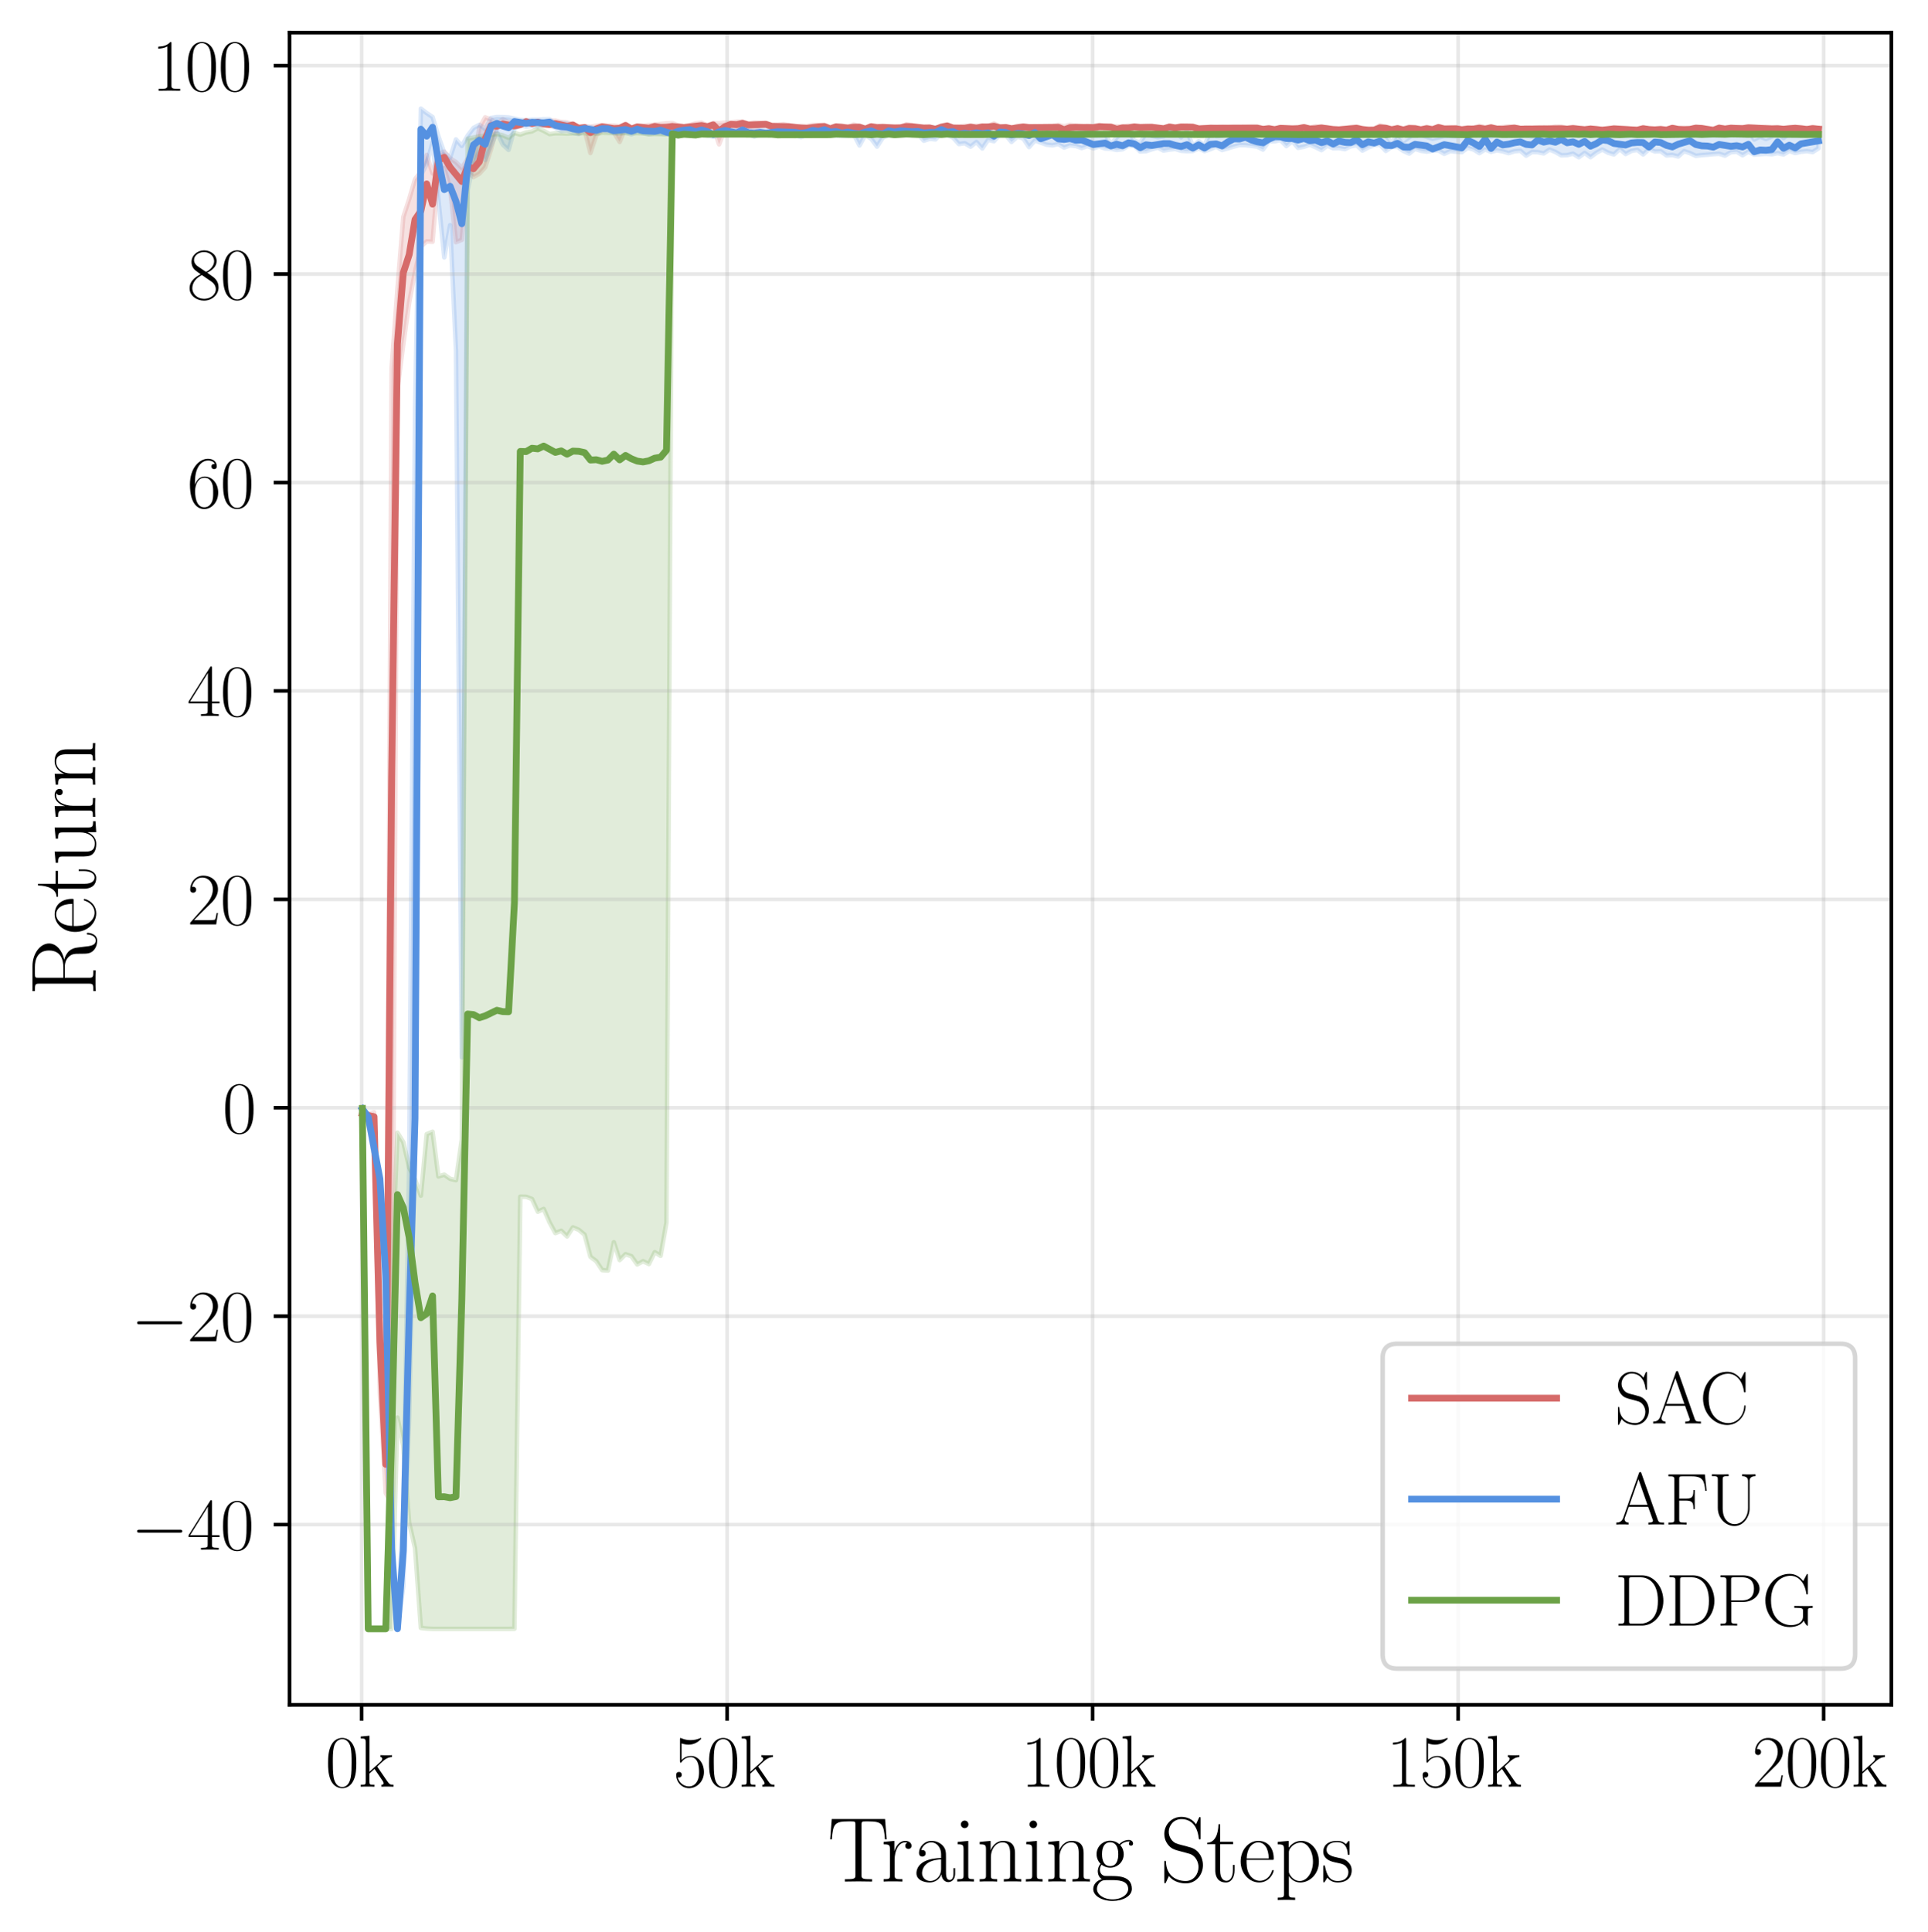 <?xml version="1.0" encoding="utf-8" standalone="no"?>
<!DOCTYPE svg PUBLIC "-//W3C//DTD SVG 1.1//EN"
  "http://www.w3.org/Graphics/SVG/1.1/DTD/svg11.dtd">
<svg xmlns:xlink="http://www.w3.org/1999/xlink" width="425.605pt" height="426.4pt" viewBox="0 0 425.605 426.4" xmlns="http://www.w3.org/2000/svg" version="1.1">
 <defs>
  <style type="text/css">*{stroke-linejoin: round; stroke-linecap: butt}</style>
 </defs>
 <g id="figure_1">
  <g id="patch_1">
   <path d="M 0 426.4 
L 425.605 426.4 
L 425.605 0 
L 0 0 
z
" style="fill: #ffffff"/>
  </g>
  <g id="axes_1">
   <g id="patch_2">
    <path d="M 63.919 376.318 
L 417.524 376.318 
L 417.524 7.2 
L 63.919 7.2 
z
" style="fill: #ffffff"/>
   </g>
   <g id="PolyCollection_1">
    <defs>
     <path id="m29ce1b734b" d="M 79.992 -180.572 
L 79.992 -180.564 
L 81.283 -179.932 
L 82.574 -177.641 
L 83.865 -118.647 
L 85.156 -96.811 
L 86.447 -94.55 
L 87.738 -340.512 
L 89.029 -350.396 
L 90.32 -359.622 
L 91.611 -366.423 
L 92.902 -371.975 
L 94.193 -373.112 
L 95.484 -373.036 
L 96.775 -388.685 
L 98.066 -389.338 
L 99.357 -384.81 
L 100.648 -372.938 
L 101.939 -373.458 
L 103.23 -388.613 
L 104.521 -387.329 
L 105.812 -388.057 
L 107.103 -389.484 
L 108.394 -393.524 
L 109.685 -398.221 
L 110.976 -398.594 
L 112.267 -398.3 
L 113.558 -398.324 
L 114.849 -398.521 
L 116.14 -399.35 
L 117.431 -398.873 
L 118.722 -399.298 
L 120.013 -398.658 
L 121.304 -398.649 
L 122.595 -398.401 
L 123.886 -398.156 
L 125.177 -397.939 
L 126.468 -398.09 
L 127.759 -396.966 
L 129.05 -397.754 
L 130.341 -392.633 
L 131.632 -396.583 
L 132.923 -397.587 
L 134.214 -397.729 
L 135.505 -397.168 
L 136.796 -395.085 
L 138.087 -398.302 
L 139.378 -397.715 
L 140.669 -398.101 
L 141.96 -397.93 
L 143.251 -397.573 
L 144.542 -398.075 
L 145.833 -397.622 
L 147.124 -397.698 
L 148.415 -397.907 
L 149.706 -397.861 
L 150.997 -398.076 
L 152.288 -398.06 
L 153.579 -398.07 
L 154.87 -397.628 
L 156.161 -397.614 
L 157.452 -398.458 
L 158.743 -394.524 
L 160.034 -397.863 
L 161.325 -398.354 
L 162.616 -397.939 
L 163.907 -398.854 
L 165.198 -398.575 
L 166.489 -398.12 
L 167.78 -398.607 
L 169.071 -398.579 
L 170.362 -398.351 
L 171.653 -398.145 
L 172.944 -397.906 
L 174.235 -397.921 
L 175.526 -397.944 
L 176.817 -397.718 
L 178.108 -397.778 
L 179.399 -397.607 
L 180.69 -397.857 
L 181.981 -398.298 
L 183.272 -397.298 
L 184.563 -398.17 
L 185.854 -397.639 
L 187.145 -397.979 
L 188.436 -398.024 
L 189.727 -398.054 
L 191.018 -397.51 
L 192.309 -398.243 
L 193.6 -397.995 
L 194.891 -397.97 
L 196.182 -398.012 
L 197.473 -397.804 
L 198.764 -398.006 
L 200.055 -398.078 
L 201.346 -398.266 
L 202.637 -398.056 
L 203.928 -398.015 
L 205.219 -397.969 
L 206.51 -397.709 
L 207.801 -398.067 
L 209.092 -398.32 
L 210.383 -397.894 
L 211.674 -397.938 
L 212.965 -397.793 
L 214.256 -398.08 
L 215.547 -397.884 
L 216.838 -398.172 
L 218.129 -398.224 
L 219.42 -398.172 
L 220.711 -397.89 
L 222.002 -398.023 
L 223.293 -397.825 
L 224.584 -397.819 
L 225.875 -398.114 
L 227.166 -397.806 
L 228.457 -397.796 
L 229.748 -397.994 
L 231.039 -398.046 
L 232.33 -397.892 
L 233.621 -397.727 
L 234.912 -397.453 
L 236.203 -397.87 
L 237.494 -398.068 
L 238.785 -398.095 
L 240.076 -397.909 
L 241.367 -397.864 
L 242.658 -398.009 
L 243.949 -398.249 
L 245.24 -398.048 
L 246.531 -397.544 
L 247.822 -397.967 
L 249.113 -397.96 
L 250.404 -398.167 
L 251.695 -397.909 
L 252.986 -398.047 
L 254.277 -398.153 
L 255.568 -397.89 
L 256.859 -397.705 
L 258.15 -398.175 
L 259.441 -397.875 
L 260.732 -398.001 
L 262.023 -398.028 
L 263.314 -398.096 
L 264.605 -397.672 
L 265.896 -397.767 
L 267.187 -397.737 
L 268.478 -397.895 
L 269.769 -397.862 
L 271.06 -397.812 
L 272.351 -397.886 
L 273.642 -397.85 
L 274.933 -397.867 
L 276.224 -397.918 
L 277.515 -397.848 
L 278.806 -397.599 
L 280.097 -397.771 
L 281.388 -397.349 
L 282.679 -397.819 
L 283.97 -397.697 
L 285.261 -397.711 
L 286.552 -397.692 
L 287.843 -397.898 
L 289.134 -397.71 
L 290.425 -397.465 
L 291.716 -397.861 
L 293.007 -397.672 
L 294.298 -397.568 
L 295.589 -397.499 
L 296.88 -397.472 
L 298.171 -397.512 
L 299.462 -397.702 
L 300.753 -397.547 
L 302.044 -397.423 
L 303.335 -397.447 
L 304.626 -397.78 
L 305.917 -397.847 
L 307.208 -397.462 
L 308.499 -397.656 
L 309.79 -397.397 
L 311.081 -397.653 
L 312.372 -397.645 
L 313.663 -397.413 
L 314.954 -397.568 
L 316.245 -397.37 
L 317.536 -397.923 
L 318.827 -397.58 
L 320.118 -397.652 
L 321.409 -397.754 
L 322.7 -397.515 
L 323.991 -397.652 
L 325.282 -397.736 
L 326.573 -397.678 
L 327.864 -397.56 
L 329.155 -397.711 
L 330.446 -397.624 
L 331.737 -397.598 
L 333.028 -397.549 
L 334.319 -397.888 
L 335.61 -397.539 
L 336.901 -397.694 
L 338.192 -397.681 
L 339.483 -397.379 
L 340.774 -397.797 
L 342.065 -397.591 
L 343.356 -397.673 
L 344.647 -397.584 
L 345.938 -397.622 
L 347.229 -397.632 
L 348.52 -397.592 
L 349.811 -397.425 
L 351.102 -397.624 
L 352.393 -397.572 
L 353.684 -397.485 
L 354.975 -397.584 
L 356.266 -397.583 
L 357.557 -397.603 
L 358.848 -397.527 
L 360.139 -397.492 
L 361.43 -397.54 
L 362.721 -397.721 
L 364.012 -397.595 
L 365.303 -397.573 
L 366.594 -397.633 
L 367.885 -397.259 
L 369.176 -397.783 
L 370.467 -397.54 
L 371.758 -397.58 
L 373.049 -397.574 
L 374.34 -397.865 
L 375.631 -397.872 
L 376.922 -397.55 
L 378.213 -397.402 
L 379.504 -397.898 
L 380.795 -397.798 
L 382.086 -397.785 
L 383.377 -397.791 
L 384.668 -397.783 
L 385.959 -397.957 
L 387.25 -397.762 
L 388.541 -397.727 
L 389.832 -397.731 
L 391.123 -397.63 
L 392.414 -397.626 
L 393.705 -397.713 
L 394.996 -397.794 
L 396.287 -397.97 
L 397.578 -397.62 
L 398.869 -397.505 
L 400.16 -397.783 
L 401.451 -397.722 
L 401.451 -398.057 
L 401.451 -398.057 
L 400.16 -398.351 
L 398.869 -398.063 
L 397.578 -398.352 
L 396.287 -398.233 
L 394.996 -398.296 
L 393.705 -398.081 
L 392.414 -398.319 
L 391.123 -398.308 
L 389.832 -398.363 
L 388.541 -398.283 
L 387.25 -398.382 
L 385.959 -398.48 
L 384.668 -398.318 
L 383.377 -398.292 
L 382.086 -398.411 
L 380.795 -398.12 
L 379.504 -398.424 
L 378.213 -398.024 
L 376.922 -398.161 
L 375.631 -398.341 
L 374.34 -398.381 
L 373.049 -398.06 
L 371.758 -398.185 
L 370.467 -398.122 
L 369.176 -398.34 
L 367.885 -398.046 
L 366.594 -398.036 
L 365.303 -398.005 
L 364.012 -397.987 
L 362.721 -398.252 
L 361.43 -397.85 
L 360.139 -397.955 
L 358.848 -398.122 
L 357.557 -398.233 
L 356.266 -398.331 
L 354.975 -397.973 
L 353.684 -397.889 
L 352.393 -398.135 
L 351.102 -398.15 
L 349.811 -398.086 
L 348.52 -398.172 
L 347.229 -398.354 
L 345.938 -398.188 
L 344.647 -398.424 
L 343.356 -398.444 
L 342.065 -398.213 
L 340.774 -398.279 
L 339.483 -398.304 
L 338.192 -398.196 
L 336.901 -398.28 
L 335.61 -398.11 
L 334.319 -398.421 
L 333.028 -398.469 
L 331.737 -398.399 
L 330.446 -398.251 
L 329.155 -398.47 
L 327.864 -398.319 
L 326.573 -398.613 
L 325.282 -398.134 
L 323.991 -398.3 
L 322.7 -398.009 
L 321.409 -398.246 
L 320.118 -398.342 
L 318.827 -398.326 
L 317.536 -398.549 
L 316.245 -398.137 
L 314.954 -398.38 
L 313.663 -398.033 
L 312.372 -398.356 
L 311.081 -398.444 
L 309.79 -398.074 
L 308.499 -398.317 
L 307.208 -398.121 
L 305.917 -398.331 
L 304.626 -398.732 
L 303.335 -398 
L 302.044 -398.01 
L 300.753 -398.065 
L 299.462 -398.505 
L 298.171 -398.351 
L 296.88 -398.152 
L 295.589 -397.977 
L 294.298 -398.133 
L 293.007 -398.3 
L 291.716 -398.373 
L 290.425 -398.536 
L 289.134 -398.208 
L 287.843 -398.53 
L 286.552 -398.239 
L 285.261 -398.137 
L 283.97 -398.151 
L 282.679 -398.338 
L 281.388 -398.011 
L 280.097 -398.341 
L 278.806 -398.064 
L 277.515 -398.514 
L 276.224 -398.528 
L 274.933 -398.452 
L 273.642 -398.475 
L 272.351 -398.482 
L 271.06 -398.368 
L 269.769 -398.407 
L 268.478 -398.291 
L 267.187 -398.424 
L 265.896 -398.306 
L 264.605 -398.174 
L 263.314 -398.509 
L 262.023 -398.702 
L 260.732 -398.611 
L 259.441 -398.46 
L 258.15 -398.635 
L 256.859 -398.196 
L 255.568 -398.296 
L 254.277 -398.546 
L 252.986 -398.673 
L 251.695 -398.593 
L 250.404 -398.552 
L 249.113 -398.673 
L 247.822 -398.409 
L 246.531 -398.531 
L 245.24 -398.564 
L 243.949 -398.606 
L 242.658 -398.851 
L 241.367 -398.592 
L 240.076 -398.652 
L 238.785 -398.352 
L 237.494 -398.587 
L 236.203 -398.849 
L 234.912 -398.532 
L 233.621 -398.823 
L 232.33 -398.522 
L 231.039 -398.546 
L 229.748 -398.499 
L 228.457 -398.562 
L 227.166 -398.546 
L 225.875 -398.62 
L 224.584 -398.638 
L 223.293 -398.113 
L 222.002 -398.433 
L 220.711 -398.542 
L 219.42 -399.169 
L 218.129 -398.561 
L 216.838 -398.62 
L 215.547 -398.635 
L 214.256 -398.609 
L 212.965 -398.633 
L 211.674 -398.441 
L 210.383 -398.422 
L 209.092 -398.944 
L 207.801 -398.716 
L 206.51 -398.009 
L 205.219 -398.437 
L 203.928 -398.39 
L 202.637 -398.401 
L 201.346 -398.725 
L 200.055 -398.981 
L 198.764 -398.323 
L 197.473 -398.465 
L 196.182 -398.509 
L 194.891 -398.542 
L 193.6 -398.667 
L 192.309 -398.707 
L 191.018 -398.28 
L 189.727 -398.574 
L 188.436 -398.925 
L 187.145 -398.359 
L 185.854 -398.721 
L 184.563 -398.702 
L 183.272 -398.384 
L 181.981 -398.791 
L 180.69 -398.847 
L 179.399 -398.823 
L 178.108 -398.536 
L 176.817 -398.603 
L 175.526 -398.408 
L 174.235 -398.728 
L 172.944 -399.009 
L 171.653 -398.826 
L 170.362 -398.811 
L 169.071 -399.272 
L 167.78 -399.316 
L 166.489 -399.358 
L 165.198 -399.079 
L 163.907 -399.554 
L 162.616 -399.552 
L 161.325 -399.368 
L 160.034 -399.335 
L 158.743 -399.215 
L 157.452 -399.253 
L 156.161 -398.715 
L 154.87 -399.345 
L 153.579 -399.197 
L 152.288 -398.83 
L 150.997 -398.442 
L 149.706 -398.766 
L 148.415 -399.25 
L 147.124 -399.199 
L 145.833 -399.047 
L 144.542 -398.883 
L 143.251 -398.786 
L 141.96 -398.64 
L 140.669 -398.639 
L 139.378 -398.216 
L 138.087 -399.032 
L 136.796 -398.518 
L 135.505 -398.68 
L 134.214 -398.685 
L 132.923 -398.825 
L 131.632 -398.639 
L 130.341 -398.422 
L 129.05 -398.565 
L 127.759 -398.45 
L 126.468 -398.998 
L 125.177 -399.392 
L 123.886 -399.471 
L 122.595 -399.791 
L 121.304 -399.737 
L 120.013 -399.342 
L 118.722 -399.564 
L 117.431 -399.319 
L 116.14 -399.899 
L 114.849 -399.198 
L 113.558 -399.362 
L 112.267 -399.469 
L 110.976 -400.074 
L 109.685 -399.101 
L 108.394 -400.033 
L 107.103 -400.503 
L 105.812 -398.244 
L 104.521 -390.739 
L 103.23 -391.36 
L 101.939 -389.319 
L 100.648 -390.62 
L 99.357 -391.474 
L 98.066 -392.937 
L 96.775 -392.369 
L 95.484 -388.135 
L 94.193 -392.188 
L 92.902 -388.471 
L 91.611 -386.84 
L 90.32 -382.46 
L 89.029 -378.518 
L 87.738 -362.714 
L 86.447 -345.117 
L 85.156 -107.051 
L 83.865 -139.021 
L 82.574 -180.88 
L 81.283 -180.52 
L 79.992 -180.572 
z
" style="stroke: #d66b6a; stroke-opacity: 0.2"/>
    </defs>
    <g clip-path="url(#p46541e5671)">
     <use xlink:href="#m29ce1b734b" x="0" y="426.4" style="fill: #d66b6a; fill-opacity: 0.2; stroke: #d66b6a; stroke-opacity: 0.2"/>
    </g>
   </g>
   <g id="PolyCollection_2">
    <defs>
     <path id="m36336a7535" d="M 79.992 -181.629 
L 79.992 -181.628 
L 81.283 -178.979 
L 82.574 -170.787 
L 83.865 -165.191 
L 85.156 -136.023 
L 86.447 -83.324 
L 87.738 -66.86 
L 89.029 -76.29 
L 90.32 -113.539 
L 91.611 -173.421 
L 92.902 -387.705 
L 94.193 -390.196 
L 95.484 -394.965 
L 96.775 -382.294 
L 98.066 -369.575 
L 99.357 -376.689 
L 100.648 -348.922 
L 101.939 -193.016 
L 103.23 -384.467 
L 104.521 -390.363 
L 105.812 -392.814 
L 107.103 -391.09 
L 108.394 -394.356 
L 109.685 -397.241 
L 110.976 -394.499 
L 112.267 -393.318 
L 113.558 -397.979 
L 114.849 -398.774 
L 116.14 -398.448 
L 117.431 -398.623 
L 118.722 -398.485 
L 120.013 -398.805 
L 121.304 -398.881 
L 122.595 -398.182 
L 123.886 -397.481 
L 125.177 -397.621 
L 126.468 -397.107 
L 127.759 -396.816 
L 129.05 -397.506 
L 130.341 -397.325 
L 131.632 -397.001 
L 132.923 -397.559 
L 134.214 -397.355 
L 135.505 -397.023 
L 136.796 -396.978 
L 138.087 -397.189 
L 139.378 -396.744 
L 140.669 -397.276 
L 141.96 -397.024 
L 143.251 -396.79 
L 144.542 -396.984 
L 145.833 -396.955 
L 147.124 -396.826 
L 148.415 -396.525 
L 149.706 -396.376 
L 150.997 -396.889 
L 152.288 -397.152 
L 153.579 -396.724 
L 154.87 -397.25 
L 156.161 -396.538 
L 157.452 -396.223 
L 158.743 -396.552 
L 160.034 -396.974 
L 161.325 -396.84 
L 162.616 -396.67 
L 163.907 -396.992 
L 165.198 -396.799 
L 166.489 -396.285 
L 167.78 -396.835 
L 169.071 -396.713 
L 170.362 -396.572 
L 171.653 -396.795 
L 172.944 -396.682 
L 174.235 -396.785 
L 175.526 -396.563 
L 176.817 -396.143 
L 178.108 -396.595 
L 179.399 -396.871 
L 180.69 -396.77 
L 181.981 -397.128 
L 183.272 -396.718 
L 184.563 -396.508 
L 185.854 -396.423 
L 187.145 -396.374 
L 188.436 -396.754 
L 189.727 -394.299 
L 191.018 -396.615 
L 192.309 -395.778 
L 193.6 -394.046 
L 194.891 -396.042 
L 196.182 -396.583 
L 197.473 -396.573 
L 198.764 -397.042 
L 200.055 -396.764 
L 201.346 -396.536 
L 202.637 -396.853 
L 203.928 -395.336 
L 205.219 -395.773 
L 206.51 -395.642 
L 207.801 -397.013 
L 209.092 -396.599 
L 210.383 -396.055 
L 211.674 -394.601 
L 212.965 -394.787 
L 214.256 -394.026 
L 215.547 -395.053 
L 216.838 -393.629 
L 218.129 -395.537 
L 219.42 -395.228 
L 220.711 -396.734 
L 222.002 -396.606 
L 223.293 -395.081 
L 224.584 -396.237 
L 225.875 -395.864 
L 227.166 -393.93 
L 228.457 -395.389 
L 229.748 -394.933 
L 231.039 -394.459 
L 232.33 -394.33 
L 233.621 -394.61 
L 234.912 -393.824 
L 236.203 -394.33 
L 237.494 -394.187 
L 238.785 -393.724 
L 240.076 -394.161 
L 241.367 -393.649 
L 242.658 -394.079 
L 243.949 -393.629 
L 245.24 -393.576 
L 246.531 -393.315 
L 247.822 -393.472 
L 249.113 -394.221 
L 250.404 -394.226 
L 251.695 -392.957 
L 252.986 -393.03 
L 254.277 -393.459 
L 255.568 -393.825 
L 256.859 -393.167 
L 258.15 -393.395 
L 259.441 -393.534 
L 260.732 -393.123 
L 262.023 -393.043 
L 263.314 -393.073 
L 264.605 -393.671 
L 265.896 -393.051 
L 267.187 -393.474 
L 268.478 -394.029 
L 269.769 -393.302 
L 271.06 -393.666 
L 272.351 -394.055 
L 273.642 -394.398 
L 274.933 -394.361 
L 276.224 -394.222 
L 277.515 -394.042 
L 278.806 -393.396 
L 280.097 -395.182 
L 281.388 -395.213 
L 282.679 -395.491 
L 283.97 -394.165 
L 285.261 -395.239 
L 286.552 -393.762 
L 287.843 -394.012 
L 289.134 -394.475 
L 290.425 -393.906 
L 291.716 -393.269 
L 293.007 -394.253 
L 294.298 -393.68 
L 295.589 -393.722 
L 296.88 -393.483 
L 298.171 -394.109 
L 299.462 -394.36 
L 300.753 -393.16 
L 302.044 -393.855 
L 303.335 -394.34 
L 304.626 -394.48 
L 305.917 -393.089 
L 307.208 -393.979 
L 308.499 -394.008 
L 309.79 -393.091 
L 311.081 -392.504 
L 312.372 -393.565 
L 313.663 -393.122 
L 314.954 -392.939 
L 316.245 -393.136 
L 317.536 -393.188 
L 318.827 -392.452 
L 320.118 -393.044 
L 321.409 -392.927 
L 322.7 -392.83 
L 323.991 -393.776 
L 325.282 -393.407 
L 326.573 -392.61 
L 327.864 -393.431 
L 329.155 -392.89 
L 330.446 -393.222 
L 331.737 -392.989 
L 333.028 -392.608 
L 334.319 -393.008 
L 335.61 -393.126 
L 336.901 -392.042 
L 338.192 -392.844 
L 339.483 -392.81 
L 340.774 -392.541 
L 342.065 -393.392 
L 343.356 -392.854 
L 344.647 -392.117 
L 345.938 -392.154 
L 347.229 -392.48 
L 348.52 -391.697 
L 349.811 -392.644 
L 351.102 -391.708 
L 352.393 -392.677 
L 353.684 -393.391 
L 354.975 -392.699 
L 356.266 -392.313 
L 357.557 -393.493 
L 358.848 -392.41 
L 360.139 -393.088 
L 361.43 -393.323 
L 362.721 -392.31 
L 364.012 -393.487 
L 365.303 -392.974 
L 366.594 -393.027 
L 367.885 -392.09 
L 369.176 -392.189 
L 370.467 -391.866 
L 371.758 -393.037 
L 373.049 -392.603 
L 374.34 -392.012 
L 375.631 -392.159 
L 376.922 -392.253 
L 378.213 -392.382 
L 379.504 -392.464 
L 380.795 -392.05 
L 382.086 -392.814 
L 383.377 -392.919 
L 384.668 -392.134 
L 385.959 -392.932 
L 387.25 -392.276 
L 388.541 -392.368 
L 389.832 -392.457 
L 391.123 -392.357 
L 392.414 -392.613 
L 393.705 -392.306 
L 394.996 -393.083 
L 396.287 -392.642 
L 397.578 -392.907 
L 398.869 -393.035 
L 400.16 -392.848 
L 401.451 -393.678 
L 401.451 -396.5 
L 401.451 -396.5 
L 400.16 -397.111 
L 398.869 -396.71 
L 397.578 -396.78 
L 396.287 -396.804 
L 394.996 -396.927 
L 393.705 -395.932 
L 392.414 -397.22 
L 391.123 -396.279 
L 389.832 -395.717 
L 388.541 -396.267 
L 387.25 -395.616 
L 385.959 -397.511 
L 384.668 -396.656 
L 383.377 -396.647 
L 382.086 -397.093 
L 380.795 -396.984 
L 379.504 -397.06 
L 378.213 -397.105 
L 376.922 -396.61 
L 375.631 -397.194 
L 374.34 -397.299 
L 373.049 -397.12 
L 371.758 -396.856 
L 370.467 -396.948 
L 369.176 -396.613 
L 367.885 -397.241 
L 366.594 -397.024 
L 365.303 -397 
L 364.012 -396.617 
L 362.721 -397.087 
L 361.43 -396.565 
L 360.139 -396.881 
L 358.848 -396.936 
L 357.557 -396.681 
L 356.266 -396.824 
L 354.975 -397.307 
L 353.684 -397.521 
L 352.393 -396.778 
L 351.102 -396.773 
L 349.811 -397.212 
L 348.52 -396.528 
L 347.229 -396.609 
L 345.938 -396.734 
L 344.647 -396.946 
L 343.356 -396.673 
L 342.065 -396.508 
L 340.774 -396.101 
L 339.483 -396.373 
L 338.192 -396.266 
L 336.901 -396.558 
L 335.61 -396.442 
L 334.319 -396.643 
L 333.028 -396.902 
L 331.737 -396.808 
L 330.446 -396.681 
L 329.155 -396.273 
L 327.864 -396.838 
L 326.573 -396.726 
L 325.282 -396.778 
L 323.991 -397.234 
L 322.7 -396.778 
L 321.409 -396.352 
L 320.118 -396.401 
L 318.827 -396.396 
L 317.536 -396.07 
L 316.245 -395.762 
L 314.954 -396.211 
L 313.663 -396.656 
L 312.372 -396.916 
L 311.081 -396.098 
L 309.79 -395.146 
L 308.499 -396.877 
L 307.208 -394.806 
L 305.917 -396.513 
L 304.626 -397.009 
L 303.335 -396.537 
L 302.044 -396.751 
L 300.753 -396.57 
L 299.462 -396.601 
L 298.171 -396.874 
L 296.88 -397.327 
L 295.589 -396.931 
L 294.298 -396.847 
L 293.007 -396.825 
L 291.716 -396.877 
L 290.425 -396.949 
L 289.134 -396.468 
L 287.843 -396.694 
L 286.552 -397.081 
L 285.261 -397.484 
L 283.97 -397.195 
L 282.679 -396.949 
L 281.388 -397.472 
L 280.097 -396.718 
L 278.806 -396.74 
L 277.515 -396.948 
L 276.224 -396.966 
L 274.933 -397.194 
L 273.642 -396.841 
L 272.351 -397.071 
L 271.06 -396.959 
L 269.769 -396.434 
L 268.478 -396.38 
L 267.187 -397.278 
L 265.896 -394.321 
L 264.605 -395.23 
L 263.314 -394.191 
L 262.023 -397.38 
L 260.732 -396.092 
L 259.441 -397.471 
L 258.15 -397.961 
L 256.859 -396.313 
L 255.568 -396.148 
L 254.277 -396.448 
L 252.986 -396.947 
L 251.695 -394.949 
L 250.404 -395.343 
L 249.113 -397.24 
L 247.822 -397.074 
L 246.531 -396.07 
L 245.24 -394.603 
L 243.949 -396.742 
L 242.658 -396.892 
L 241.367 -397.358 
L 240.076 -398.065 
L 238.785 -397.758 
L 237.494 -397.055 
L 236.203 -397.68 
L 234.912 -397.787 
L 233.621 -397.647 
L 232.33 -398.336 
L 231.039 -397.593 
L 229.748 -397.452 
L 228.457 -398.187 
L 227.166 -398.042 
L 225.875 -397.546 
L 224.584 -397.931 
L 223.293 -397.693 
L 222.002 -398.419 
L 220.711 -397.915 
L 219.42 -397.412 
L 218.129 -398.715 
L 216.838 -398.009 
L 215.547 -398.322 
L 214.256 -397.885 
L 212.965 -397.875 
L 211.674 -398.023 
L 210.383 -397.791 
L 209.092 -397.756 
L 207.801 -398.382 
L 206.51 -398.242 
L 205.219 -398.153 
L 203.928 -398.208 
L 202.637 -397.78 
L 201.346 -398.135 
L 200.055 -398.184 
L 198.764 -397.758 
L 197.473 -397.88 
L 196.182 -398.065 
L 194.891 -397.622 
L 193.6 -398.056 
L 192.309 -398.201 
L 191.018 -397.675 
L 189.727 -398.25 
L 188.436 -397.518 
L 187.145 -398.032 
L 185.854 -397.406 
L 184.563 -398.381 
L 183.272 -397.981 
L 181.981 -398.372 
L 180.69 -398.079 
L 179.399 -398.383 
L 178.108 -397.626 
L 176.817 -398.028 
L 175.526 -398.067 
L 174.235 -397.911 
L 172.944 -397.998 
L 171.653 -398.043 
L 170.362 -397.654 
L 169.071 -397.743 
L 167.78 -397.671 
L 166.489 -397.613 
L 165.198 -397.641 
L 163.907 -398.258 
L 162.616 -397.528 
L 161.325 -397.695 
L 160.034 -398.116 
L 158.743 -398.154 
L 157.452 -397.531 
L 156.161 -398.22 
L 154.87 -398.264 
L 153.579 -397.896 
L 152.288 -398.299 
L 150.997 -398.31 
L 149.706 -398.115 
L 148.415 -397.395 
L 147.124 -397.902 
L 145.833 -398.54 
L 144.542 -398.3 
L 143.251 -397.961 
L 141.96 -398.12 
L 140.669 -398.34 
L 139.378 -397.89 
L 138.087 -398.401 
L 136.796 -398.041 
L 135.505 -398.099 
L 134.214 -398.304 
L 132.923 -398.294 
L 131.632 -398.064 
L 130.341 -398.344 
L 129.05 -398.419 
L 127.759 -398.353 
L 126.468 -398.416 
L 125.177 -399.17 
L 123.886 -399.342 
L 122.595 -399.129 
L 121.304 -400.091 
L 120.013 -400.083 
L 118.722 -399.993 
L 117.431 -399.989 
L 116.14 -399.845 
L 114.849 -399.949 
L 113.558 -400.216 
L 112.267 -400.479 
L 110.976 -400.553 
L 109.685 -400.571 
L 108.394 -400.363 
L 107.103 -397.948 
L 105.812 -398.855 
L 104.521 -398.162 
L 103.23 -396.458 
L 101.939 -394.19 
L 100.648 -395.628 
L 99.357 -391.614 
L 98.066 -392.702 
L 96.775 -396.298 
L 95.484 -400.566 
L 94.193 -401.441 
L 92.902 -402.422 
L 91.611 -335.744 
L 90.32 -168.896 
L 89.029 -93.622 
L 87.738 -67.919 
L 86.447 -85.936 
L 85.156 -149.556 
L 83.865 -166.892 
L 82.574 -173.661 
L 81.283 -180.583 
L 79.992 -181.629 
z
" style="stroke: #5591e1; stroke-opacity: 0.2"/>
    </defs>
    <g clip-path="url(#p46541e5671)">
     <use xlink:href="#m36336a7535" x="0" y="426.4" style="fill: #5591e1; fill-opacity: 0.2; stroke: #5591e1; stroke-opacity: 0.2"/>
    </g>
   </g>
   <g id="PolyCollection_3">
    <defs>
     <path id="m0206d5905d" d="M 79.992 -181.74 
L 79.992 -181.738 
L 81.283 -66.86 
L 82.574 -66.86 
L 83.865 -66.86 
L 85.156 -66.86 
L 86.447 -66.86 
L 87.738 -113.484 
L 89.029 -107.234 
L 90.32 -90.264 
L 91.611 -84.676 
L 92.902 -67.072 
L 94.193 -66.923 
L 95.484 -66.863 
L 96.775 -66.86 
L 98.066 -66.86 
L 99.357 -66.86 
L 100.648 -66.86 
L 101.939 -66.86 
L 103.23 -66.86 
L 104.521 -66.86 
L 105.812 -66.86 
L 107.103 -66.86 
L 108.394 -66.86 
L 109.685 -66.86 
L 110.976 -66.86 
L 112.267 -66.86 
L 113.558 -66.881 
L 114.849 -162.255 
L 116.14 -162.233 
L 117.431 -161.749 
L 118.722 -158.941 
L 120.013 -159.55 
L 121.304 -156.59 
L 122.595 -154.225 
L 123.886 -154.733 
L 125.177 -153.483 
L 126.468 -155.482 
L 127.759 -154.944 
L 129.05 -153.87 
L 130.341 -148.988 
L 131.632 -148.017 
L 132.923 -146.047 
L 134.214 -145.958 
L 135.505 -152.197 
L 136.796 -148.26 
L 138.087 -149.559 
L 139.378 -149.124 
L 140.669 -147.307 
L 141.96 -148.012 
L 143.251 -147.394 
L 144.542 -150.001 
L 145.833 -149.203 
L 147.124 -156.536 
L 148.415 -396.74 
L 149.706 -396.355 
L 150.997 -396.68 
L 152.288 -396.409 
L 153.579 -396.366 
L 154.87 -396.661 
L 156.161 -396.398 
L 157.452 -396.649 
L 158.743 -396.614 
L 160.034 -396.554 
L 161.325 -396.731 
L 162.616 -396.748 
L 163.907 -396.614 
L 165.198 -396.749 
L 166.489 -396.347 
L 167.78 -396.52 
L 169.071 -396.549 
L 170.362 -396.553 
L 171.653 -396.365 
L 172.944 -396.515 
L 174.235 -396.479 
L 175.526 -396.403 
L 176.817 -396.538 
L 178.108 -396.498 
L 179.399 -396.504 
L 180.69 -396.552 
L 181.981 -396.587 
L 183.272 -396.52 
L 184.563 -396.713 
L 185.854 -396.582 
L 187.145 -396.584 
L 188.436 -396.541 
L 189.727 -396.611 
L 191.018 -396.615 
L 192.309 -396.553 
L 193.6 -396.699 
L 194.891 -396.531 
L 196.182 -396.704 
L 197.473 -396.481 
L 198.764 -396.618 
L 200.055 -396.732 
L 201.346 -396.546 
L 202.637 -396.433 
L 203.928 -396.517 
L 205.219 -396.667 
L 206.51 -396.725 
L 207.801 -396.493 
L 209.092 -396.575 
L 210.383 -396.594 
L 211.674 -396.603 
L 212.965 -396.513 
L 214.256 -396.51 
L 215.547 -396.519 
L 216.838 -396.52 
L 218.129 -396.532 
L 219.42 -396.522 
L 220.711 -396.528 
L 222.002 -396.517 
L 223.293 -396.528 
L 224.584 -396.519 
L 225.875 -396.528 
L 227.166 -396.718 
L 228.457 -396.605 
L 229.748 -396.718 
L 231.039 -396.692 
L 232.33 -396.7 
L 233.621 -396.693 
L 234.912 -396.551 
L 236.203 -396.652 
L 237.494 -396.502 
L 238.785 -396.61 
L 240.076 -396.688 
L 241.367 -396.649 
L 242.658 -396.562 
L 243.949 -396.643 
L 245.24 -396.665 
L 246.531 -396.684 
L 247.822 -396.66 
L 249.113 -396.652 
L 250.404 -396.442 
L 251.695 -396.681 
L 252.986 -396.633 
L 254.277 -396.49 
L 255.568 -396.502 
L 256.859 -396.635 
L 258.15 -396.544 
L 259.441 -396.548 
L 260.732 -396.594 
L 262.023 -396.687 
L 263.314 -396.491 
L 264.605 -396.615 
L 265.896 -396.558 
L 267.187 -396.651 
L 268.478 -396.601 
L 269.769 -396.598 
L 271.06 -396.62 
L 272.351 -396.635 
L 273.642 -396.566 
L 274.933 -396.648 
L 276.224 -396.611 
L 277.515 -396.634 
L 278.806 -396.612 
L 280.097 -396.653 
L 281.388 -396.628 
L 282.679 -396.615 
L 283.97 -396.528 
L 285.261 -396.589 
L 286.552 -396.5 
L 287.843 -396.619 
L 289.134 -396.606 
L 290.425 -396.579 
L 291.716 -396.62 
L 293.007 -396.613 
L 294.298 -396.532 
L 295.589 -396.277 
L 296.88 -396.513 
L 298.171 -396.603 
L 299.462 -396.533 
L 300.753 -396.595 
L 302.044 -396.608 
L 303.335 -396.52 
L 304.626 -396.571 
L 305.917 -396.501 
L 307.208 -396.598 
L 308.499 -396.384 
L 309.79 -396.535 
L 311.081 -396.537 
L 312.372 -396.58 
L 313.663 -396.59 
L 314.954 -396.665 
L 316.245 -396.665 
L 317.536 -396.572 
L 318.827 -396.574 
L 320.118 -396.564 
L 321.409 -396.52 
L 322.7 -396.425 
L 323.991 -396.518 
L 325.282 -396.601 
L 326.573 -396.528 
L 327.864 -396.549 
L 329.155 -396.676 
L 330.446 -396.599 
L 331.737 -396.598 
L 333.028 -396.57 
L 334.319 -396.466 
L 335.61 -396.635 
L 336.901 -396.488 
L 338.192 -396.517 
L 339.483 -396.528 
L 340.774 -396.692 
L 342.065 -396.575 
L 343.356 -396.609 
L 344.647 -396.577 
L 345.938 -396.585 
L 347.229 -396.592 
L 348.52 -396.553 
L 349.811 -396.621 
L 351.102 -396.539 
L 352.393 -396.599 
L 353.684 -396.547 
L 354.975 -396.564 
L 356.266 -396.342 
L 357.557 -396.4 
L 358.848 -396.629 
L 360.139 -396.526 
L 361.43 -396.609 
L 362.721 -396.636 
L 364.012 -396.543 
L 365.303 -396.617 
L 366.594 -396.566 
L 367.885 -396.476 
L 369.176 -396.506 
L 370.467 -396.604 
L 371.758 -396.575 
L 373.049 -396.503 
L 374.34 -396.508 
L 375.631 -396.579 
L 376.922 -396.6 
L 378.213 -396.586 
L 379.504 -396.574 
L 380.795 -396.56 
L 382.086 -396.532 
L 383.377 -396.635 
L 384.668 -396.575 
L 385.959 -396.439 
L 387.25 -396.606 
L 388.541 -396.566 
L 389.832 -396.562 
L 391.123 -396.591 
L 392.414 -396.562 
L 393.705 -396.621 
L 394.996 -396.577 
L 396.287 -396.626 
L 397.578 -396.403 
L 398.869 -396.378 
L 400.16 -396.562 
L 401.451 -396.602 
L 401.451 -396.884 
L 401.451 -396.884 
L 400.16 -396.943 
L 398.869 -396.882 
L 397.578 -396.955 
L 396.287 -396.963 
L 394.996 -396.958 
L 393.705 -396.932 
L 392.414 -396.92 
L 391.123 -396.927 
L 389.832 -396.939 
L 388.541 -396.88 
L 387.25 -397.011 
L 385.959 -396.962 
L 384.668 -397.044 
L 383.377 -396.892 
L 382.086 -397.078 
L 380.795 -396.965 
L 379.504 -396.952 
L 378.213 -396.962 
L 376.922 -397.068 
L 375.631 -396.919 
L 374.34 -396.991 
L 373.049 -396.916 
L 371.758 -396.94 
L 370.467 -396.955 
L 369.176 -396.789 
L 367.885 -396.864 
L 366.594 -396.828 
L 365.303 -397.073 
L 364.012 -396.955 
L 362.721 -396.955 
L 361.43 -396.853 
L 360.139 -396.927 
L 358.848 -396.93 
L 357.557 -396.823 
L 356.266 -396.886 
L 354.975 -396.943 
L 353.684 -396.846 
L 352.393 -396.951 
L 351.102 -396.832 
L 349.811 -396.952 
L 348.52 -396.929 
L 347.229 -396.981 
L 345.938 -396.975 
L 344.647 -396.946 
L 343.356 -396.927 
L 342.065 -396.965 
L 340.774 -396.907 
L 339.483 -396.888 
L 338.192 -396.884 
L 336.901 -396.878 
L 335.61 -396.891 
L 334.319 -396.82 
L 333.028 -396.843 
L 331.737 -396.885 
L 330.446 -396.916 
L 329.155 -396.966 
L 327.864 -396.946 
L 326.573 -396.953 
L 325.282 -396.949 
L 323.991 -396.834 
L 322.7 -396.81 
L 321.409 -396.841 
L 320.118 -396.851 
L 318.827 -396.94 
L 317.536 -396.99 
L 316.245 -396.956 
L 314.954 -396.93 
L 313.663 -396.897 
L 312.372 -396.933 
L 311.081 -396.931 
L 309.79 -396.891 
L 308.499 -396.963 
L 307.208 -396.946 
L 305.917 -396.833 
L 304.626 -396.919 
L 303.335 -396.886 
L 302.044 -396.932 
L 300.753 -396.927 
L 299.462 -396.919 
L 298.171 -396.832 
L 296.88 -396.841 
L 295.589 -396.862 
L 294.298 -396.857 
L 293.007 -396.928 
L 291.716 -396.907 
L 290.425 -396.818 
L 289.134 -396.843 
L 287.843 -396.877 
L 286.552 -396.888 
L 285.261 -396.846 
L 283.97 -396.917 
L 282.679 -396.952 
L 281.388 -396.932 
L 280.097 -396.892 
L 278.806 -396.894 
L 277.515 -396.916 
L 276.224 -396.906 
L 274.933 -396.914 
L 273.642 -396.941 
L 272.351 -396.932 
L 271.06 -396.943 
L 269.769 -396.948 
L 268.478 -396.922 
L 267.187 -396.886 
L 265.896 -396.816 
L 264.605 -396.898 
L 263.314 -396.751 
L 262.023 -396.876 
L 260.732 -396.845 
L 259.441 -396.871 
L 258.15 -396.971 
L 256.859 -396.952 
L 255.568 -396.945 
L 254.277 -396.963 
L 252.986 -396.944 
L 251.695 -396.969 
L 250.404 -396.943 
L 249.113 -396.96 
L 247.822 -396.974 
L 246.531 -396.949 
L 245.24 -396.935 
L 243.949 -396.969 
L 242.658 -396.958 
L 241.367 -396.972 
L 240.076 -396.974 
L 238.785 -396.947 
L 237.494 -396.953 
L 236.203 -396.916 
L 234.912 -396.944 
L 233.621 -396.929 
L 232.33 -396.958 
L 231.039 -396.955 
L 229.748 -397.024 
L 228.457 -396.852 
L 227.166 -396.888 
L 225.875 -396.908 
L 224.584 -396.896 
L 223.293 -396.869 
L 222.002 -396.865 
L 220.711 -396.958 
L 219.42 -396.954 
L 218.129 -396.846 
L 216.838 -396.929 
L 215.547 -396.9 
L 214.256 -396.874 
L 212.965 -396.878 
L 211.674 -396.898 
L 210.383 -396.879 
L 209.092 -396.952 
L 207.801 -396.957 
L 206.51 -396.96 
L 205.219 -396.952 
L 203.928 -396.828 
L 202.637 -396.925 
L 201.346 -396.933 
L 200.055 -396.915 
L 198.764 -396.932 
L 197.473 -396.831 
L 196.182 -396.872 
L 194.891 -396.766 
L 193.6 -396.857 
L 192.309 -396.777 
L 191.018 -396.811 
L 189.727 -396.822 
L 188.436 -396.815 
L 187.145 -396.893 
L 185.854 -396.837 
L 184.563 -396.875 
L 183.272 -396.763 
L 181.981 -396.85 
L 180.69 -396.736 
L 179.399 -396.737 
L 178.108 -396.723 
L 176.817 -396.893 
L 175.526 -396.718 
L 174.235 -396.735 
L 172.944 -396.753 
L 171.653 -396.814 
L 170.362 -396.982 
L 169.071 -396.965 
L 167.78 -396.952 
L 166.489 -397.037 
L 165.198 -397.165 
L 163.907 -397.1 
L 162.616 -396.966 
L 161.325 -396.95 
L 160.034 -396.974 
L 158.743 -396.98 
L 157.452 -396.952 
L 156.161 -396.986 
L 154.87 -396.991 
L 153.579 -396.74 
L 152.288 -396.924 
L 150.997 -396.897 
L 149.706 -396.922 
L 148.415 -397.094 
L 147.124 -396.737 
L 145.833 -396.785 
L 144.542 -396.836 
L 143.251 -396.791 
L 141.96 -396.978 
L 140.669 -397.013 
L 139.378 -397.037 
L 138.087 -397.031 
L 136.796 -397.035 
L 135.505 -397.059 
L 134.214 -397.05 
L 132.923 -397.087 
L 131.632 -396.887 
L 130.341 -396.861 
L 129.05 -397.03 
L 127.759 -396.981 
L 126.468 -396.987 
L 125.177 -396.914 
L 123.886 -396.973 
L 122.595 -396.988 
L 121.304 -396.813 
L 120.013 -397.523 
L 118.722 -398.08 
L 117.431 -397.399 
L 116.14 -397.167 
L 114.849 -396.698 
L 113.558 -397.074 
L 112.267 -395.972 
L 110.976 -396.537 
L 109.685 -396.84 
L 108.394 -396.606 
L 107.103 -396.418 
L 105.812 -396.311 
L 104.521 -396.038 
L 103.23 -395.789 
L 101.939 -174.886 
L 100.648 -165.886 
L 99.357 -166.206 
L 98.066 -167.119 
L 96.775 -166.718 
L 95.484 -176.582 
L 94.193 -176.052 
L 92.902 -162.48 
L 91.611 -166.076 
L 90.32 -168.698 
L 89.029 -174.281 
L 87.738 -176.382 
L 86.447 -144.884 
L 85.156 -66.86 
L 83.865 -66.86 
L 82.574 -66.86 
L 81.283 -66.86 
L 79.992 -181.74 
z
" style="stroke: #6ca247; stroke-opacity: 0.2"/>
    </defs>
    <g clip-path="url(#p46541e5671)">
     <use xlink:href="#m0206d5905d" x="0" y="426.4" style="fill: #6ca247; fill-opacity: 0.2; stroke: #6ca247; stroke-opacity: 0.2"/>
    </g>
   </g>
   <g id="matplotlib.axis_1">
    <g id="xtick_1">
     <g id="line2d_1">
      <path d="M 79.83 376.318 
L 79.83 7.2 
" clip-path="url(#p46541e5671)" style="fill: none; stroke: #b0b0b0; stroke-opacity: 0.3; stroke-width: 0.8; stroke-linecap: square"/>
     </g>
     <g id="line2d_2">
      <defs>
       <path id="m7408b312a1" d="M 0 0 
L 0 3.5 
" style="stroke: #000000; stroke-width: 0.8"/>
      </defs>
      <g>
       <use xlink:href="#m7408b312a1" x="79.83" y="376.318" style="stroke: #000000; stroke-width: 0.8"/>
      </g>
     </g>
     <g id="text_1">
      <!-- 0k -->
      <g transform="translate(71.809 394.388) scale(0.16 -0.16)">
       <defs>
        <path id="CMR17-30" d="M 2688 2038 
C 2688 2430 2682 3099 2413 3613 
C 2176 4063 1798 4224 1466 4224 
C 1158 4224 768 4082 525 3620 
C 269 3137 243 2539 243 2038 
C 243 1671 250 1112 448 623 
C 723 -39 1216 -128 1466 -128 
C 1760 -128 2208 -7 2470 604 
C 2662 1048 2688 1568 2688 2038 
z
M 1466 -26 
C 1056 -26 813 328 723 816 
C 653 1196 653 1749 653 2109 
C 653 2604 653 3015 736 3407 
C 858 3954 1216 4121 1466 4121 
C 1728 4121 2067 3947 2189 3420 
C 2272 3054 2278 2623 2278 2109 
C 2278 1691 2278 1176 2202 797 
C 2067 96 1690 -26 1466 -26 
z
" transform="scale(0.016)"/>
        <path id="CMR17-6b" d="M 1670 1679 
C 1664 1692 1632 1730 1632 1749 
C 1632 1762 2086 2175 2144 2226 
C 2509 2532 2739 2563 2906 2570 
L 2906 2735 
C 2867 2735 2854 2735 2848 2729 
L 2534 2722 
C 2355 2722 2080 2722 1907 2735 
L 1907 2570 
C 1997 2563 2061 2513 2061 2423 
C 2061 2296 1933 2175 1926 2175 
L 960 1298 
L 960 4416 
L 198 4345 
L 198 4179 
C 576 4179 634 4141 634 3835 
L 634 439 
C 634 198 608 166 198 166 
L 198 0 
C 352 12 634 12 794 12 
C 954 12 1235 12 1389 0 
L 1389 166 
C 979 166 954 191 954 439 
L 954 1139 
L 1395 1540 
L 2042 586 
C 2118 471 2182 382 2182 299 
C 2182 185 2067 166 1990 166 
L 1990 0 
C 2144 12 2419 12 2579 12 
C 2694 12 2931 6 3040 0 
L 3040 166 
C 2739 166 2669 223 2477 503 
L 1670 1679 
z
" transform="scale(0.016)"/>
       </defs>
       <use xlink:href="#CMR17-30" transform="scale(0.996)"/>
       <use xlink:href="#CMR17-6b" transform="translate(45.69 0) scale(0.996)"/>
      </g>
     </g>
    </g>
    <g id="xtick_2">
     <g id="line2d_3">
      <path d="M 160.518 376.318 
L 160.518 7.2 
" clip-path="url(#p46541e5671)" style="fill: none; stroke: #b0b0b0; stroke-opacity: 0.3; stroke-width: 0.8; stroke-linecap: square"/>
     </g>
     <g id="line2d_4">
      <g>
       <use xlink:href="#m7408b312a1" x="160.518" y="376.318" style="stroke: #000000; stroke-width: 0.8"/>
      </g>
     </g>
     <g id="text_2">
      <!-- 50k -->
      <g transform="translate(148.595 394.388) scale(0.16 -0.16)">
       <defs>
        <path id="CMR17-35" d="M 730 3750 
C 794 3724 1056 3641 1325 3641 
C 1920 3641 2246 3961 2432 4140 
C 2432 4191 2432 4224 2394 4224 
C 2387 4224 2374 4224 2323 4198 
C 2099 4102 1837 4032 1517 4032 
C 1325 4032 1037 4055 723 4191 
C 653 4224 640 4224 634 4224 
C 602 4224 595 4217 595 4090 
L 595 2231 
C 595 2113 595 2080 659 2080 
C 691 2080 704 2093 736 2139 
C 941 2435 1222 2560 1542 2560 
C 1766 2560 2246 2415 2246 1293 
C 2246 1087 2246 716 2054 422 
C 1894 159 1645 25 1370 25 
C 947 25 518 319 403 812 
C 429 806 480 793 506 793 
C 589 793 749 838 749 1036 
C 749 1209 627 1280 506 1280 
C 358 1280 262 1190 262 1011 
C 262 454 704 -128 1382 -128 
C 2042 -128 2669 441 2669 1267 
C 2669 2054 2170 2662 1549 2662 
C 1222 2662 947 2540 730 2304 
L 730 3750 
z
" transform="scale(0.016)"/>
       </defs>
       <use xlink:href="#CMR17-35" transform="scale(0.996)"/>
       <use xlink:href="#CMR17-30" transform="translate(45.69 0) scale(0.996)"/>
       <use xlink:href="#CMR17-6b" transform="translate(91.381 0) scale(0.996)"/>
      </g>
     </g>
    </g>
    <g id="xtick_3">
     <g id="line2d_5">
      <path d="M 241.205 376.318 
L 241.205 7.2 
" clip-path="url(#p46541e5671)" style="fill: none; stroke: #b0b0b0; stroke-opacity: 0.3; stroke-width: 0.8; stroke-linecap: square"/>
     </g>
     <g id="line2d_6">
      <g>
       <use xlink:href="#m7408b312a1" x="241.205" y="376.318" style="stroke: #000000; stroke-width: 0.8"/>
      </g>
     </g>
     <g id="text_3">
      <!-- 100k -->
      <g transform="translate(225.381 394.388) scale(0.16 -0.16)">
       <defs>
        <path id="CMR17-31" d="M 1702 4083 
C 1702 4217 1696 4224 1606 4224 
C 1357 3927 979 3833 621 3820 
C 602 3820 570 3820 563 3808 
C 557 3795 557 3782 557 3648 
C 755 3648 1088 3686 1344 3839 
L 1344 467 
C 1344 243 1331 166 781 166 
L 589 166 
L 589 0 
C 896 6 1216 12 1523 12 
C 1830 12 2150 6 2458 0 
L 2458 166 
L 2266 166 
C 1715 166 1702 236 1702 467 
L 1702 4083 
z
" transform="scale(0.016)"/>
       </defs>
       <use xlink:href="#CMR17-31" transform="scale(0.996)"/>
       <use xlink:href="#CMR17-30" transform="translate(45.69 0) scale(0.996)"/>
       <use xlink:href="#CMR17-30" transform="translate(91.381 0) scale(0.996)"/>
       <use xlink:href="#CMR17-6b" transform="translate(137.071 0) scale(0.996)"/>
      </g>
     </g>
    </g>
    <g id="xtick_4">
     <g id="line2d_7">
      <path d="M 321.893 376.318 
L 321.893 7.2 
" clip-path="url(#p46541e5671)" style="fill: none; stroke: #b0b0b0; stroke-opacity: 0.3; stroke-width: 0.8; stroke-linecap: square"/>
     </g>
     <g id="line2d_8">
      <g>
       <use xlink:href="#m7408b312a1" x="321.893" y="376.318" style="stroke: #000000; stroke-width: 0.8"/>
      </g>
     </g>
     <g id="text_4">
      <!-- 150k -->
      <g transform="translate(306.068 394.388) scale(0.16 -0.16)">
       <use xlink:href="#CMR17-31" transform="scale(0.996)"/>
       <use xlink:href="#CMR17-35" transform="translate(45.69 0) scale(0.996)"/>
       <use xlink:href="#CMR17-30" transform="translate(91.381 0) scale(0.996)"/>
       <use xlink:href="#CMR17-6b" transform="translate(137.071 0) scale(0.996)"/>
      </g>
     </g>
    </g>
    <g id="xtick_5">
     <g id="line2d_9">
      <path d="M 402.581 376.318 
L 402.581 7.2 
" clip-path="url(#p46541e5671)" style="fill: none; stroke: #b0b0b0; stroke-opacity: 0.3; stroke-width: 0.8; stroke-linecap: square"/>
     </g>
     <g id="line2d_10">
      <g>
       <use xlink:href="#m7408b312a1" x="402.581" y="376.318" style="stroke: #000000; stroke-width: 0.8"/>
      </g>
     </g>
     <g id="text_5">
      <!-- 200k -->
      <g transform="translate(386.756 394.388) scale(0.16 -0.16)">
       <defs>
        <path id="CMR17-32" d="M 2669 990 
L 2554 990 
C 2490 537 2438 460 2413 422 
C 2381 371 1920 371 1830 371 
L 602 371 
C 832 620 1280 1073 1824 1596 
C 2214 1966 2669 2400 2669 3033 
C 2669 3788 2067 4224 1395 4224 
C 691 4224 262 3603 262 3027 
C 262 2777 448 2745 525 2745 
C 589 2745 781 2783 781 3007 
C 781 3206 614 3264 525 3264 
C 486 3264 448 3257 422 3244 
C 544 3788 915 4057 1306 4057 
C 1862 4057 2227 3616 2227 3033 
C 2227 2477 1901 1998 1536 1583 
L 262 147 
L 262 0 
L 2515 0 
L 2669 990 
z
" transform="scale(0.016)"/>
       </defs>
       <use xlink:href="#CMR17-32" transform="scale(0.996)"/>
       <use xlink:href="#CMR17-30" transform="translate(45.69 0) scale(0.996)"/>
       <use xlink:href="#CMR17-30" transform="translate(91.381 0) scale(0.996)"/>
       <use xlink:href="#CMR17-6b" transform="translate(137.071 0) scale(0.996)"/>
      </g>
     </g>
    </g>
    <g id="text_6">
     <!-- Training Steps -->
     <g transform="translate(182.688 415.324) scale(0.2 -0.2)">
      <defs>
       <path id="CMR17-54" d="M 3981 4332 
L 288 4332 
L 179 2924 
L 294 2924 
C 378 3981 467 4166 1453 4166 
C 1568 4166 1754 4166 1805 4159 
C 1926 4140 1926 4064 1926 3917 
L 1926 465 
C 1926 236 1907 166 1376 166 
L 1197 166 
L 1197 0 
C 1504 6 1824 12 2138 12 
C 2451 12 2771 6 3078 0 
L 3078 166 
L 2899 166 
C 2368 166 2349 236 2349 465 
L 2349 3917 
C 2349 4057 2349 4134 2464 4159 
C 2515 4166 2701 4166 2816 4166 
C 3795 4166 3891 3981 3974 2924 
L 4090 2924 
L 3981 4332 
z
" transform="scale(0.016)"/>
       <path id="CMR17-72" d="M 960 1517 
C 960 2134 1222 2713 1702 2713 
C 1747 2713 1792 2707 1837 2687 
C 1837 2687 1696 2642 1696 2475 
C 1696 2321 1818 2257 1914 2257 
C 1990 2257 2131 2302 2131 2482 
C 2131 2687 1926 2816 1709 2816 
C 1222 2816 1011 2340 947 2115 
L 941 2115 
L 941 2816 
L 198 2745 
L 198 2578 
C 576 2578 634 2540 634 2231 
L 634 443 
C 634 198 608 166 198 166 
L 198 0 
C 352 12 646 12 813 12 
C 998 12 1325 12 1498 0 
L 1498 166 
C 1037 166 960 166 960 455 
L 960 1517 
z
" transform="scale(0.016)"/>
       <path id="CMR17-61" d="M 2304 1656 
C 2304 2048 2304 2275 2035 2534 
C 1798 2751 1523 2816 1306 2816 
C 800 2816 435 2408 435 1977 
C 435 1740 627 1728 666 1728 
C 749 1728 896 1779 896 1958 
C 896 2118 774 2188 666 2188 
C 640 2188 608 2182 589 2176 
C 723 2594 1069 2713 1293 2713 
C 1613 2713 1965 2421 1965 1875 
L 1965 1632 
C 1587 1619 1133 1568 774 1373 
C 371 1147 256 822 256 576 
C 256 77 832 -64 1171 -64 
C 1523 -64 1850 135 1990 505 
C 2003 219 2182 -39 2464 -39 
C 2598 -39 2938 51 2938 563 
L 2938 926 
L 2822 926 
L 2822 557 
C 2822 161 2650 109 2566 109 
C 2304 109 2304 446 2304 732 
L 2304 1656 
z
M 1965 887 
C 1965 323 1568 38 1216 38 
C 896 38 646 278 646 576 
C 646 771 730 1114 1101 1322 
C 1408 1497 1760 1523 1965 1536 
L 1965 887 
z
" transform="scale(0.016)"/>
       <path id="CMR17-69" d="M 992 3961 
C 992 4102 877 4224 730 4224 
C 589 4224 467 4108 467 3961 
C 467 3820 582 3699 730 3699 
C 870 3699 992 3814 992 3961 
z
M 243 2745 
L 243 2579 
C 602 2579 653 2540 653 2231 
L 653 443 
C 653 198 627 166 218 166 
L 218 0 
C 371 12 646 12 806 12 
C 960 12 1222 12 1370 0 
L 1370 166 
C 992 166 979 205 979 436 
L 979 2816 
L 243 2745 
z
" transform="scale(0.016)"/>
       <path id="CMR17-6e" d="M 2656 1954 
C 2656 2282 2592 2816 1837 2816 
C 1331 2816 1069 2424 973 2166 
L 966 2166 
L 966 2816 
L 211 2745 
L 211 2578 
C 589 2578 646 2540 646 2231 
L 646 443 
C 646 198 621 166 211 166 
L 211 0 
C 365 12 646 12 813 12 
C 979 12 1267 12 1421 0 
L 1421 166 
C 1011 166 986 192 986 443 
L 986 1678 
C 986 2269 1344 2713 1792 2713 
C 2266 2713 2317 2289 2317 1980 
L 2317 443 
C 2317 198 2291 166 1882 166 
L 1882 0 
C 2035 12 2317 12 2483 12 
C 2650 12 2938 12 3091 0 
L 3091 166 
C 2682 166 2656 192 2656 443 
L 2656 1954 
z
" transform="scale(0.016)"/>
       <path id="CMR17-67" d="M 710 1165 
C 832 1068 1043 960 1299 960 
C 1805 960 2240 1359 2240 1895 
C 2240 2063 2189 2321 1997 2521 
C 2176 2713 2438 2777 2586 2777 
C 2611 2777 2650 2777 2682 2758 
C 2656 2751 2598 2726 2598 2623 
C 2598 2540 2656 2483 2739 2483 
C 2835 2483 2886 2547 2886 2630 
C 2886 2751 2790 2880 2586 2880 
C 2330 2880 2106 2758 1926 2591 
C 1734 2764 1504 2828 1299 2828 
C 794 2828 358 2431 358 1895 
C 358 1527 570 1294 634 1230 
C 442 1004 442 742 442 710 
C 442 544 506 300 723 166 
C 390 82 128 -184 128 -517 
C 128 -996 736 -1344 1466 -1344 
C 2170 -1344 2803 -1009 2803 -510 
C 2803 384 1856 384 1363 384 
C 1216 384 954 384 922 390 
C 723 422 589 601 589 825 
C 589 883 589 1024 710 1165 
z
M 1299 1068 
C 736 1068 736 1766 736 1895 
C 736 2024 736 2719 1299 2719 
C 1862 2719 1862 2024 1862 1895 
C 1862 1766 1862 1068 1299 1068 
z
M 1466 -1236 
C 826 -1236 384 -883 384 -517 
C 384 -311 493 -118 634 -11 
C 794 102 858 102 1293 102 
C 1818 102 2547 102 2547 -517 
C 2547 -883 2106 -1236 1466 -1236 
z
" transform="scale(0.016)"/>
       <path id="CMR17-53" d="M 2803 4351 
C 2803 4467 2797 4473 2758 4473 
C 2720 4473 2707 4447 2682 4390 
L 2490 3965 
C 2246 4320 1875 4480 1472 4480 
C 819 4480 294 3958 294 3301 
C 294 3101 339 2817 557 2546 
C 794 2250 1018 2198 1530 2063 
C 1722 2011 2042 1927 2106 1901 
C 2470 1747 2662 1360 2662 999 
C 2662 534 2336 38 1779 38 
C 1094 38 454 425 410 1328 
C 403 1431 397 1437 352 1437 
C 301 1437 294 1431 294 1302 
L 294 0 
C 294 -116 301 -122 339 -122 
C 384 -122 397 -90 486 109 
C 493 128 493 141 614 386 
C 934 -39 1472 -128 1779 -128 
C 2477 -128 2970 457 2970 1141 
C 2970 1476 2848 1734 2778 1850 
C 2509 2263 2221 2340 1914 2417 
C 1869 2437 1856 2437 1498 2527 
C 1152 2617 1005 2662 845 2836 
C 666 3036 602 3243 602 3449 
C 602 3868 934 4326 1478 4326 
C 2157 4326 2579 3842 2675 3036 
C 2694 2920 2701 2914 2746 2914 
C 2803 2914 2803 2933 2803 3043 
L 2803 4351 
z
" transform="scale(0.016)"/>
       <path id="CMR17-74" d="M 966 2585 
L 1862 2585 
L 1862 2752 
L 966 2752 
L 966 3968 
L 851 3968 
C 838 3292 614 2700 70 2687 
L 70 2585 
L 627 2585 
L 627 778 
C 627 655 627 -64 1370 -64 
C 1747 -64 1965 308 1965 784 
L 1965 1151 
L 1850 1151 
L 1850 790 
C 1850 347 1677 51 1408 51 
C 1222 51 966 179 966 765 
L 966 2585 
z
" transform="scale(0.016)"/>
       <path id="CMR17-65" d="M 2438 1503 
C 2464 1529 2464 1542 2464 1606 
C 2464 2251 2118 2816 1389 2816 
C 710 2816 173 2175 173 1394 
C 173 554 781 -64 1459 -64 
C 2176 -64 2458 619 2458 755 
C 2458 800 2419 800 2406 800 
C 2362 800 2355 787 2330 709 
C 2189 270 1837 51 1504 51 
C 1229 51 954 206 781 490 
C 582 819 582 1200 582 1503 
L 2438 1503 
z
M 589 1600 
C 634 2511 1126 2713 1382 2713 
C 1818 2713 2112 2308 2118 1600 
L 589 1600 
z
" transform="scale(0.016)"/>
       <path id="CMR17-70" d="M 1408 -1114 
C 998 -1114 973 -1088 973 -834 
L 973 380 
C 1158 109 1427 -64 1766 -64 
C 2406 -64 3053 503 3053 1382 
C 3053 2196 2496 2816 1837 2816 
C 1453 2816 1139 2603 960 2345 
L 960 2816 
L 198 2745 
L 198 2577 
C 576 2577 634 2539 634 2228 
L 634 -834 
C 634 -1081 608 -1114 198 -1114 
L 198 -1280 
C 352 -1268 634 -1268 800 -1268 
C 966 -1268 1254 -1268 1408 -1280 
L 1408 -1114 
z
M 973 2015 
C 973 2106 973 2241 1222 2481 
C 1254 2506 1472 2700 1792 2700 
C 2259 2700 2643 2112 2643 1376 
C 2643 639 2234 38 1728 38 
C 1498 38 1248 148 1056 451 
C 973 594 973 632 973 736 
L 973 2015 
z
" transform="scale(0.016)"/>
       <path id="CMR17-73" d="M 1978 2688 
C 1978 2803 1971 2809 1933 2809 
C 1907 2809 1901 2803 1824 2707 
C 1805 2681 1747 2617 1728 2592 
C 1523 2809 1235 2816 1126 2816 
C 416 2816 160 2444 160 2073 
C 160 1497 813 1363 998 1324 
C 1402 1241 1542 1216 1677 1100 
C 1760 1024 1901 883 1901 652 
C 1901 384 1747 38 1158 38 
C 602 38 403 460 288 1024 
C 269 1113 269 1120 218 1120 
C 166 1120 160 1113 160 985 
L 160 64 
C 160 -52 166 -58 205 -58 
C 237 -58 243 -52 275 0 
C 314 57 410 211 448 275 
C 576 102 800 -64 1158 -64 
C 1792 -64 2131 281 2131 780 
C 2131 1107 1958 1280 1875 1356 
C 1683 1555 1459 1600 1190 1651 
C 838 1728 390 1817 390 2208 
C 390 2374 480 2726 1126 2726 
C 1811 2726 1850 2086 1862 1881 
C 1869 1849 1901 1843 1920 1843 
C 1978 1843 1978 1862 1978 1971 
L 1978 2688 
z
" transform="scale(0.016)"/>
      </defs>
      <use xlink:href="#CMR17-54" transform="scale(0.996)"/>
      <use xlink:href="#CMR17-72" transform="translate(58.703 0) scale(0.996)"/>
      <use xlink:href="#CMR17-61" transform="translate(93.983 0) scale(0.996)"/>
      <use xlink:href="#CMR17-69" transform="translate(139.674 0) scale(0.996)"/>
      <use xlink:href="#CMR17-6e" transform="translate(164.545 0) scale(0.996)"/>
      <use xlink:href="#CMR17-69" transform="translate(215.44 0) scale(0.996)"/>
      <use xlink:href="#CMR17-6e" transform="translate(240.311 0) scale(0.996)"/>
      <use xlink:href="#CMR17-67" transform="translate(291.207 0) scale(0.996)"/>
      <use xlink:href="#CMR17-53" transform="translate(366.973 0) scale(0.996)"/>
      <use xlink:href="#CMR17-74" transform="translate(417.869 0) scale(0.996)"/>
      <use xlink:href="#CMR17-65" transform="translate(453.149 0) scale(0.996)"/>
      <use xlink:href="#CMR17-70" transform="translate(493.635 0) scale(0.996)"/>
      <use xlink:href="#CMR17-73" transform="translate(544.53 0) scale(0.996)"/>
     </g>
    </g>
   </g>
   <g id="matplotlib.axis_2">
    <g id="ytick_1">
     <g id="line2d_11">
      <path d="M 63.919 336.537 
L 417.524 336.537 
" clip-path="url(#p46541e5671)" style="fill: none; stroke: #b0b0b0; stroke-opacity: 0.3; stroke-width: 0.8; stroke-linecap: square"/>
     </g>
     <g id="line2d_12">
      <defs>
       <path id="m95f0cda963" d="M 0 0 
L -3.5 0 
" style="stroke: #000000; stroke-width: 0.8"/>
      </defs>
      <g>
       <use xlink:href="#m95f0cda963" x="63.919" y="336.537" style="stroke: #000000; stroke-width: 0.8"/>
      </g>
     </g>
     <g id="text_7">
      <!-- $\mathdefault{−40}$ -->
      <g transform="translate(28.913 342.072) scale(0.16 -0.16)">
       <defs>
        <path id="CMSY10-0" d="M 4218 1472 
C 4326 1472 4442 1472 4442 1600 
C 4442 1728 4326 1728 4218 1728 
L 755 1728 
C 646 1728 531 1728 531 1600 
C 531 1472 646 1472 755 1472 
L 4218 1472 
z
" transform="scale(0.016)"/>
        <path id="CMR17-34" d="M 2150 4147 
C 2150 4281 2144 4288 2029 4288 
L 128 1254 
L 128 1088 
L 1779 1088 
L 1779 460 
C 1779 230 1766 166 1318 166 
L 1197 166 
L 1197 0 
C 1402 12 1747 12 1965 12 
C 2182 12 2528 12 2733 0 
L 2733 166 
L 2611 166 
C 2163 166 2150 230 2150 460 
L 2150 1088 
L 2803 1088 
L 2803 1254 
L 2150 1254 
L 2150 4147 
z
M 1798 3723 
L 1798 1254 
L 256 1254 
L 1798 3723 
z
" transform="scale(0.016)"/>
       </defs>
       <use xlink:href="#CMSY10-0" transform="scale(0.996)"/>
       <use xlink:href="#CMR17-34" transform="translate(77.487 0) scale(0.996)"/>
       <use xlink:href="#CMR17-30" transform="translate(123.178 0) scale(0.996)"/>
      </g>
     </g>
    </g>
    <g id="ytick_2">
     <g id="line2d_13">
      <path d="M 63.919 290.531 
L 417.524 290.531 
" clip-path="url(#p46541e5671)" style="fill: none; stroke: #b0b0b0; stroke-opacity: 0.3; stroke-width: 0.8; stroke-linecap: square"/>
     </g>
     <g id="line2d_14">
      <g>
       <use xlink:href="#m95f0cda963" x="63.919" y="290.531" style="stroke: #000000; stroke-width: 0.8"/>
      </g>
     </g>
     <g id="text_8">
      <!-- $\mathdefault{−20}$ -->
      <g transform="translate(28.913 296.065) scale(0.16 -0.16)">
       <use xlink:href="#CMSY10-0" transform="scale(0.996)"/>
       <use xlink:href="#CMR17-32" transform="translate(77.487 0) scale(0.996)"/>
       <use xlink:href="#CMR17-30" transform="translate(123.178 0) scale(0.996)"/>
      </g>
     </g>
    </g>
    <g id="ytick_3">
     <g id="line2d_15">
      <path d="M 63.919 244.524 
L 417.524 244.524 
" clip-path="url(#p46541e5671)" style="fill: none; stroke: #b0b0b0; stroke-opacity: 0.3; stroke-width: 0.8; stroke-linecap: square"/>
     </g>
     <g id="line2d_16">
      <g>
       <use xlink:href="#m95f0cda963" x="63.919" y="244.524" style="stroke: #000000; stroke-width: 0.8"/>
      </g>
     </g>
     <g id="text_9">
      <!-- $\mathdefault{0}$ -->
      <g transform="translate(49.115 250.059) scale(0.16 -0.16)">
       <use xlink:href="#CMR17-30" transform="scale(0.996)"/>
      </g>
     </g>
    </g>
    <g id="ytick_4">
     <g id="line2d_17">
      <path d="M 63.919 198.518 
L 417.524 198.518 
" clip-path="url(#p46541e5671)" style="fill: none; stroke: #b0b0b0; stroke-opacity: 0.3; stroke-width: 0.8; stroke-linecap: square"/>
     </g>
     <g id="line2d_18">
      <g>
       <use xlink:href="#m95f0cda963" x="63.919" y="198.518" style="stroke: #000000; stroke-width: 0.8"/>
      </g>
     </g>
     <g id="text_10">
      <!-- $\mathdefault{20}$ -->
      <g transform="translate(41.311 204.052) scale(0.16 -0.16)">
       <use xlink:href="#CMR17-32" transform="scale(0.996)"/>
       <use xlink:href="#CMR17-30" transform="translate(45.69 0) scale(0.996)"/>
      </g>
     </g>
    </g>
    <g id="ytick_5">
     <g id="line2d_19">
      <path d="M 63.919 152.511 
L 417.524 152.511 
" clip-path="url(#p46541e5671)" style="fill: none; stroke: #b0b0b0; stroke-opacity: 0.3; stroke-width: 0.8; stroke-linecap: square"/>
     </g>
     <g id="line2d_20">
      <g>
       <use xlink:href="#m95f0cda963" x="63.919" y="152.511" style="stroke: #000000; stroke-width: 0.8"/>
      </g>
     </g>
     <g id="text_11">
      <!-- $\mathdefault{40}$ -->
      <g transform="translate(41.311 158.046) scale(0.16 -0.16)">
       <use xlink:href="#CMR17-34" transform="scale(0.996)"/>
       <use xlink:href="#CMR17-30" transform="translate(45.69 0) scale(0.996)"/>
      </g>
     </g>
    </g>
    <g id="ytick_6">
     <g id="line2d_21">
      <path d="M 63.919 106.505 
L 417.524 106.505 
" clip-path="url(#p46541e5671)" style="fill: none; stroke: #b0b0b0; stroke-opacity: 0.3; stroke-width: 0.8; stroke-linecap: square"/>
     </g>
     <g id="line2d_22">
      <g>
       <use xlink:href="#m95f0cda963" x="63.919" y="106.505" style="stroke: #000000; stroke-width: 0.8"/>
      </g>
     </g>
     <g id="text_12">
      <!-- $\mathdefault{60}$ -->
      <g transform="translate(41.311 112.04) scale(0.16 -0.16)">
       <defs>
        <path id="CMR17-36" d="M 678 2198 
C 678 3712 1395 4076 1811 4076 
C 1946 4076 2272 4049 2400 3782 
C 2298 3782 2106 3782 2106 3558 
C 2106 3385 2246 3328 2336 3328 
C 2394 3328 2566 3353 2566 3571 
C 2566 3987 2246 4224 1805 4224 
C 1043 4224 243 3411 243 2011 
C 243 257 966 -128 1478 -128 
C 2099 -128 2688 431 2688 1295 
C 2688 2101 2170 2688 1517 2688 
C 1126 2688 838 2430 678 1979 
L 678 2198 
z
M 1478 25 
C 691 25 691 1212 691 1450 
C 691 1914 909 2585 1504 2585 
C 1613 2585 1926 2585 2138 2140 
C 2253 1889 2253 1624 2253 1302 
C 2253 954 2253 696 2118 438 
C 1978 173 1773 25 1478 25 
z
" transform="scale(0.016)"/>
       </defs>
       <use xlink:href="#CMR17-36" transform="scale(0.996)"/>
       <use xlink:href="#CMR17-30" transform="translate(45.69 0) scale(0.996)"/>
      </g>
     </g>
    </g>
    <g id="ytick_7">
     <g id="line2d_23">
      <path d="M 63.919 60.498 
L 417.524 60.498 
" clip-path="url(#p46541e5671)" style="fill: none; stroke: #b0b0b0; stroke-opacity: 0.3; stroke-width: 0.8; stroke-linecap: square"/>
     </g>
     <g id="line2d_24">
      <g>
       <use xlink:href="#m95f0cda963" x="63.919" y="60.498" style="stroke: #000000; stroke-width: 0.8"/>
      </g>
     </g>
     <g id="text_13">
      <!-- $\mathdefault{80}$ -->
      <g transform="translate(41.311 66.033) scale(0.16 -0.16)">
       <defs>
        <path id="CMR17-38" d="M 1741 2289 
C 2144 2494 2554 2803 2554 3298 
C 2554 3884 1990 4224 1472 4224 
C 890 4224 378 3800 378 3215 
C 378 3054 416 2777 666 2533 
C 730 2469 998 2276 1171 2154 
C 883 2006 211 1652 211 945 
C 211 282 838 -128 1459 -128 
C 2144 -128 2720 366 2720 1022 
C 2720 1607 2330 1877 2074 2051 
L 1741 2289 
z
M 902 2855 
C 851 2887 595 3086 595 3388 
C 595 3781 998 4076 1459 4076 
C 1965 4076 2336 3716 2336 3298 
C 2336 2700 1670 2359 1638 2359 
C 1632 2359 1626 2359 1574 2398 
L 902 2855 
z
M 2080 1536 
C 2176 1466 2483 1253 2483 861 
C 2483 385 2010 25 1472 25 
C 890 25 448 443 448 951 
C 448 1459 838 1884 1280 2083 
L 2080 1536 
z
" transform="scale(0.016)"/>
       </defs>
       <use xlink:href="#CMR17-38" transform="scale(0.996)"/>
       <use xlink:href="#CMR17-30" transform="translate(45.69 0) scale(0.996)"/>
      </g>
     </g>
    </g>
    <g id="ytick_8">
     <g id="line2d_25">
      <path d="M 63.919 14.492 
L 417.524 14.492 
" clip-path="url(#p46541e5671)" style="fill: none; stroke: #b0b0b0; stroke-opacity: 0.3; stroke-width: 0.8; stroke-linecap: square"/>
     </g>
     <g id="line2d_26">
      <g>
       <use xlink:href="#m95f0cda963" x="63.919" y="14.492" style="stroke: #000000; stroke-width: 0.8"/>
      </g>
     </g>
     <g id="text_14">
      <!-- $\mathdefault{100}$ -->
      <g transform="translate(33.507 20.027) scale(0.16 -0.16)">
       <use xlink:href="#CMR17-31" transform="scale(0.996)"/>
       <use xlink:href="#CMR17-30" transform="translate(45.69 0) scale(0.996)"/>
       <use xlink:href="#CMR17-30" transform="translate(91.381 0) scale(0.996)"/>
      </g>
     </g>
    </g>
    <g id="text_15">
     <!-- Return -->
     <g transform="translate(21.037 219.822) rotate(-90) scale(0.2 -0.2)">
      <defs>
       <path id="CMR17-52" d="M 2509 2156 
C 3117 2278 3629 2689 3629 3203 
C 3629 3806 2950 4352 2054 4352 
L 333 4352 
L 333 4185 
C 774 4185 845 4185 845 3896 
L 845 428 
C 845 140 774 140 333 140 
L 333 -26 
C 518 -13 851 -13 1050 -13 
C 1248 -13 1581 -13 1766 -26 
L 1766 140 
C 1325 140 1254 140 1254 428 
L 1254 2112 
L 2003 2112 
C 2368 2112 2573 1964 2662 1881 
C 2918 1632 2918 1459 2918 1024 
C 2918 595 2918 377 3110 160 
C 3354 -103 3680 -128 3821 -128 
C 4294 -128 4365 403 4365 512 
C 4365 550 4365 595 4307 595 
C 4256 595 4250 556 4250 531 
C 4218 115 4032 -26 3834 -26 
C 3482 -26 3443 377 3405 768 
C 3386 902 3373 998 3360 1139 
C 3322 1459 3270 1926 2509 2156 
z
M 1984 2214 
L 1254 2214 
L 1254 3935 
C 1254 4153 1267 4185 1523 4185 
L 1990 4185 
C 2522 4185 3142 3999 3142 3203 
C 3142 2374 2464 2214 1984 2214 
z
" transform="scale(0.016)"/>
       <path id="CMR17-75" d="M 1882 2745 
L 1882 2579 
C 2259 2579 2317 2540 2317 2229 
L 2317 1053 
C 2317 510 2029 38 1555 38 
C 1030 38 986 355 986 691 
L 986 2816 
L 211 2745 
L 211 2579 
C 467 2579 640 2579 646 2320 
L 646 1079 
C 646 646 646 368 813 187 
C 896 103 1056 -64 1517 -64 
C 2061 -64 2272 400 2323 536 
L 2330 536 
L 2330 -64 
L 3091 -13 
L 3091 154 
C 2714 154 2656 193 2656 503 
L 2656 2816 
L 1882 2745 
z
" transform="scale(0.016)"/>
      </defs>
      <use xlink:href="#CMR17-52" transform="scale(0.996)"/>
      <use xlink:href="#CMR17-65" transform="translate(67.791 0) scale(0.996)"/>
      <use xlink:href="#CMR17-74" transform="translate(108.277 0) scale(0.996)"/>
      <use xlink:href="#CMR17-75" transform="translate(143.558 0) scale(0.996)"/>
      <use xlink:href="#CMR17-72" transform="translate(194.453 0) scale(0.996)"/>
      <use xlink:href="#CMR17-6e" transform="translate(229.734 0) scale(0.996)"/>
     </g>
    </g>
   </g>
   <g id="line2d_27">
    <path d="M 79.992 245.832 
L 81.283 246.226 
L 82.574 246.497 
L 83.865 296.196 
L 85.156 323.234 
L 86.447 171.635 
L 87.738 75.85 
L 89.029 60.202 
L 90.32 56.223 
L 91.611 48.468 
L 92.902 46.589 
L 94.193 40.593 
L 95.484 45.059 
L 96.775 35.331 
L 98.066 34.716 
L 99.357 36.925 
L 101.939 40.067 
L 103.23 36.702 
L 104.521 37.254 
L 105.812 35.708 
L 107.103 30.637 
L 108.394 27.705 
L 109.685 27.867 
L 110.976 27.379 
L 113.558 27.791 
L 114.849 27.503 
L 116.14 26.864 
L 117.431 27.276 
L 118.722 26.96 
L 120.013 27.342 
L 121.304 27.502 
L 122.595 27.262 
L 125.177 27.863 
L 126.468 27.58 
L 127.759 28.336 
L 129.05 28.138 
L 130.341 29.266 
L 131.632 28.429 
L 132.923 27.982 
L 135.505 28.388 
L 136.796 28.324 
L 138.087 27.686 
L 139.378 28.497 
L 140.669 27.995 
L 143.251 28.286 
L 144.542 27.891 
L 145.833 28.121 
L 147.124 28.094 
L 148.415 27.907 
L 150.997 28.14 
L 154.87 27.706 
L 156.161 27.964 
L 157.452 27.557 
L 158.743 28.924 
L 160.034 27.954 
L 161.325 27.443 
L 162.616 27.511 
L 163.907 27.21 
L 165.198 27.589 
L 169.071 27.438 
L 170.362 27.877 
L 174.235 27.961 
L 176.817 28.247 
L 178.108 28.306 
L 180.69 27.995 
L 181.981 27.919 
L 183.272 28.46 
L 184.563 27.979 
L 187.145 28.248 
L 188.436 28.079 
L 189.727 28.056 
L 191.018 28.508 
L 192.309 27.956 
L 193.6 28.184 
L 194.891 28.105 
L 197.473 28.24 
L 198.764 28.204 
L 200.055 27.915 
L 201.346 27.956 
L 203.928 28.258 
L 205.219 28.239 
L 206.51 28.524 
L 207.801 28.069 
L 209.092 27.793 
L 210.383 28.259 
L 212.965 28.301 
L 214.256 28.044 
L 215.547 28.274 
L 216.838 28.004 
L 218.129 28.016 
L 219.42 27.854 
L 220.711 28.21 
L 222.002 28.132 
L 223.293 28.405 
L 225.875 28.004 
L 227.166 28.164 
L 233.621 28.095 
L 234.912 28.651 
L 236.203 28.164 
L 237.494 28.086 
L 241.367 28.17 
L 242.658 27.969 
L 245.24 28.046 
L 246.531 28.515 
L 247.822 28.203 
L 249.113 28.23 
L 250.404 27.993 
L 251.695 28.144 
L 254.277 28.083 
L 256.859 28.405 
L 258.15 28.024 
L 259.441 28.231 
L 260.732 28.017 
L 263.314 28.06 
L 264.605 28.428 
L 267.187 28.301 
L 277.515 28.284 
L 278.806 28.538 
L 280.097 28.401 
L 281.388 28.616 
L 282.679 28.316 
L 285.261 28.423 
L 286.552 28.389 
L 287.843 28.146 
L 289.134 28.463 
L 290.425 28.41 
L 291.716 28.229 
L 294.298 28.594 
L 295.589 28.642 
L 299.462 28.313 
L 300.753 28.58 
L 302.044 28.725 
L 303.335 28.716 
L 304.626 28.205 
L 305.917 28.287 
L 307.208 28.654 
L 308.499 28.367 
L 309.79 28.714 
L 311.081 28.353 
L 312.372 28.395 
L 313.663 28.65 
L 314.954 28.388 
L 316.245 28.625 
L 317.536 28.136 
L 318.827 28.475 
L 321.409 28.415 
L 322.7 28.635 
L 323.991 28.479 
L 325.282 28.469 
L 326.573 28.291 
L 327.864 28.489 
L 329.155 28.192 
L 330.446 28.5 
L 331.737 28.509 
L 334.319 28.263 
L 335.61 28.502 
L 344.647 28.406 
L 345.938 28.502 
L 347.229 28.37 
L 349.811 28.633 
L 351.102 28.454 
L 353.684 28.721 
L 356.266 28.444 
L 361.43 28.717 
L 362.721 28.392 
L 364.012 28.582 
L 365.303 28.653 
L 366.594 28.562 
L 367.885 28.733 
L 369.176 28.299 
L 370.467 28.554 
L 371.758 28.617 
L 373.049 28.555 
L 374.34 28.271 
L 375.631 28.344 
L 378.213 28.771 
L 379.504 28.271 
L 380.795 28.463 
L 382.086 28.286 
L 384.668 28.385 
L 385.959 28.197 
L 391.123 28.441 
L 392.414 28.403 
L 393.705 28.516 
L 396.287 28.291 
L 398.869 28.559 
L 400.16 28.38 
L 401.451 28.496 
L 401.451 28.496 
" clip-path="url(#p46541e5671)" style="fill: none; stroke: #d66b6a; stroke-width: 1.5; stroke-linecap: square"/>
   </g>
   <g id="line2d_28">
    <path d="M 79.992 244.771 
L 81.283 246.545 
L 83.865 260.196 
L 85.156 281.716 
L 86.447 341.846 
L 87.738 359.519 
L 89.029 342.3 
L 90.32 290.432 
L 91.611 246.92 
L 92.902 28.519 
L 94.193 30.057 
L 95.484 28.087 
L 96.775 35.528 
L 98.066 41.859 
L 99.357 41.121 
L 100.648 44.435 
L 101.939 49.397 
L 103.23 36.502 
L 104.521 31.978 
L 105.812 30.963 
L 107.103 31.862 
L 108.394 27.846 
L 109.685 27.209 
L 110.976 27.811 
L 112.267 28.201 
L 113.558 26.827 
L 116.14 27.227 
L 117.431 26.991 
L 120.013 27.111 
L 121.304 26.95 
L 122.595 27.692 
L 123.886 27.937 
L 125.177 28.064 
L 126.468 28.434 
L 127.759 28.641 
L 129.05 28.361 
L 131.632 28.769 
L 132.923 28.395 
L 134.214 28.41 
L 135.505 28.853 
L 138.087 28.583 
L 139.378 28.965 
L 140.669 28.51 
L 141.96 28.874 
L 144.542 28.994 
L 145.833 28.73 
L 147.124 29.18 
L 148.415 29.476 
L 149.706 28.964 
L 150.997 28.729 
L 152.288 28.612 
L 153.579 29.092 
L 154.87 28.685 
L 156.161 29.048 
L 157.452 29.662 
L 158.743 29.093 
L 160.034 28.805 
L 162.616 29.339 
L 163.907 28.679 
L 165.198 29.275 
L 166.489 29.393 
L 167.78 29.206 
L 169.071 29.381 
L 171.653 29.066 
L 175.526 29.211 
L 176.817 29.422 
L 178.108 29.218 
L 179.399 28.79 
L 180.69 28.983 
L 181.981 28.627 
L 183.272 29.131 
L 184.563 29.034 
L 185.854 29.382 
L 187.145 29.129 
L 188.436 29.415 
L 189.727 29.563 
L 191.018 29.143 
L 192.309 28.883 
L 193.6 29.421 
L 194.891 29.577 
L 196.182 28.88 
L 197.473 29.135 
L 198.764 28.874 
L 201.346 29.061 
L 202.637 29 
L 203.928 29.334 
L 205.219 29.223 
L 206.51 29.245 
L 207.801 28.611 
L 209.092 29.145 
L 210.383 29.055 
L 211.674 29.615 
L 212.965 29.409 
L 214.256 29.587 
L 215.547 29.29 
L 216.838 29.525 
L 218.129 29.316 
L 219.42 30.058 
L 220.711 29.14 
L 222.002 29.237 
L 223.293 29.777 
L 224.584 29.433 
L 225.875 29.547 
L 227.166 29.919 
L 228.457 29.238 
L 229.748 30.615 
L 232.33 29.73 
L 233.621 30.648 
L 234.912 30.791 
L 236.203 30.595 
L 237.494 30.963 
L 238.785 30.904 
L 241.367 31.895 
L 243.949 31.577 
L 245.24 32.227 
L 246.531 31.831 
L 247.822 32.181 
L 249.113 31.524 
L 250.404 31.742 
L 251.695 32.603 
L 252.986 31.952 
L 254.277 32.112 
L 256.859 31.691 
L 258.15 31.69 
L 259.441 32.077 
L 260.732 32.332 
L 262.023 31.932 
L 263.314 32.686 
L 264.605 31.972 
L 265.896 32.681 
L 267.187 31.851 
L 268.478 31.758 
L 269.769 32.202 
L 271.06 31.321 
L 272.351 30.661 
L 273.642 30.678 
L 274.933 30.286 
L 276.224 30.895 
L 277.515 31.297 
L 278.806 31.533 
L 280.097 30.73 
L 281.388 30.151 
L 282.679 30.212 
L 283.97 30.574 
L 285.261 30.593 
L 286.552 30.914 
L 287.843 30.561 
L 289.134 31.051 
L 290.425 30.933 
L 291.716 31.506 
L 293.007 31.092 
L 294.298 31.783 
L 295.589 31.139 
L 296.88 31.427 
L 298.171 31.477 
L 299.462 30.829 
L 300.753 31.936 
L 302.044 31.307 
L 303.335 31.58 
L 304.626 31.142 
L 305.917 32.065 
L 307.208 32.145 
L 308.499 31.622 
L 309.79 32.435 
L 311.081 32.499 
L 312.372 31.852 
L 314.954 32.211 
L 316.245 32.893 
L 318.827 31.927 
L 322.7 32.637 
L 323.991 30.982 
L 325.282 31.565 
L 326.573 32.336 
L 327.864 30.712 
L 329.155 32.76 
L 330.446 31.356 
L 331.737 31.984 
L 333.028 31.817 
L 334.319 31.505 
L 335.61 31.318 
L 336.901 31.871 
L 338.192 31.994 
L 339.483 30.899 
L 340.774 31.37 
L 342.065 31.106 
L 343.356 31.399 
L 344.647 30.772 
L 345.938 31.523 
L 347.229 31.312 
L 348.52 31.856 
L 349.811 31.21 
L 351.102 32.27 
L 352.393 31.694 
L 353.684 30.891 
L 354.975 31.045 
L 356.266 31.666 
L 358.848 32.004 
L 360.139 31.552 
L 361.43 31.444 
L 362.721 31.473 
L 364.012 32.461 
L 365.303 31.352 
L 366.594 31.457 
L 367.885 32.098 
L 369.176 32.428 
L 370.467 31.822 
L 373.049 31.064 
L 374.34 31.901 
L 375.631 32.186 
L 376.922 32.238 
L 378.213 32.478 
L 379.504 31.885 
L 382.086 32.304 
L 383.377 32.157 
L 384.668 32.44 
L 385.959 31.849 
L 387.25 33.494 
L 388.541 33.097 
L 389.832 33.162 
L 391.123 33.013 
L 392.414 31.308 
L 393.705 32.733 
L 394.996 32.05 
L 396.287 32.659 
L 397.578 31.744 
L 401.451 31.09 
L 401.451 31.09 
" clip-path="url(#p46541e5671)" style="fill: none; stroke: #5591e1; stroke-width: 1.5; stroke-linecap: square"/>
   </g>
   <g id="line2d_29">
    <path d="M 79.992 244.661 
L 81.283 359.54 
L 85.156 359.54 
L 86.447 317.75 
L 87.738 263.676 
L 89.029 266.57 
L 90.32 273.145 
L 91.611 283.08 
L 92.902 290.864 
L 94.193 289.948 
L 95.484 286.062 
L 96.775 330.393 
L 98.066 330.371 
L 99.357 330.606 
L 100.648 330.347 
L 101.939 287.119 
L 103.23 223.823 
L 104.521 223.949 
L 105.812 224.647 
L 107.103 224.238 
L 109.685 222.995 
L 110.976 223.295 
L 112.267 223.329 
L 113.558 199.237 
L 114.849 99.643 
L 116.14 99.683 
L 117.431 98.938 
L 118.722 99.084 
L 120.013 98.459 
L 122.595 99.86 
L 123.886 99.521 
L 125.177 100.255 
L 126.468 99.567 
L 127.759 99.623 
L 129.05 99.906 
L 130.341 101.546 
L 131.632 101.471 
L 132.923 101.825 
L 134.214 101.543 
L 135.505 100.239 
L 136.796 101.504 
L 138.087 100.526 
L 139.378 101.261 
L 140.669 101.776 
L 141.96 101.968 
L 143.251 101.705 
L 144.542 101.126 
L 145.833 100.912 
L 147.124 99.385 
L 148.415 29.544 
L 149.706 29.821 
L 150.997 29.635 
L 153.579 29.794 
L 154.87 29.592 
L 170.362 29.629 
L 171.653 29.754 
L 183.272 29.716 
L 184.563 29.6 
L 188.436 29.693 
L 191.018 29.648 
L 192.309 29.733 
L 193.6 29.63 
L 194.891 29.722 
L 196.182 29.593 
L 197.473 29.737 
L 200.055 29.58 
L 203.928 29.714 
L 206.51 29.588 
L 207.801 29.685 
L 209.092 29.58 
L 210.383 29.68 
L 216.838 29.69 
L 219.42 29.634 
L 224.584 29.664 
L 228.457 29.646 
L 231.039 29.581 
L 237.494 29.656 
L 245.24 29.591 
L 247.822 29.583 
L 255.568 29.623 
L 262.023 29.64 
L 264.605 29.678 
L 268.478 29.658 
L 272.351 29.621 
L 283.97 29.655 
L 286.552 29.699 
L 289.134 29.69 
L 299.462 29.69 
L 304.626 29.66 
L 305.917 29.704 
L 307.208 29.62 
L 312.372 29.652 
L 318.827 29.628 
L 323.991 29.726 
L 325.282 29.643 
L 327.864 29.629 
L 329.155 29.579 
L 331.737 29.694 
L 340.774 29.606 
L 342.065 29.695 
L 347.229 29.592 
L 348.52 29.654 
L 349.811 29.587 
L 351.102 29.703 
L 352.393 29.624 
L 353.684 29.707 
L 354.975 29.614 
L 357.557 29.717 
L 360.139 29.611 
L 361.43 29.695 
L 364.012 29.653 
L 365.303 29.61 
L 366.594 29.714 
L 374.34 29.612 
L 375.631 29.676 
L 378.213 29.583 
L 380.795 29.633 
L 382.086 29.562 
L 385.959 29.626 
L 391.123 29.592 
L 393.705 29.643 
L 401.451 29.673 
L 401.451 29.673 
" clip-path="url(#p46541e5671)" style="fill: none; stroke: #6ca247; stroke-width: 1.5; stroke-linecap: square"/>
   </g>
   <g id="patch_3">
    <path d="M 63.919 376.318 
L 63.919 7.2 
" style="fill: none; stroke: #000000; stroke-width: 0.8; stroke-linejoin: miter; stroke-linecap: square"/>
   </g>
   <g id="patch_4">
    <path d="M 417.524 376.318 
L 417.524 7.2 
" style="fill: none; stroke: #000000; stroke-width: 0.8; stroke-linejoin: miter; stroke-linecap: square"/>
   </g>
   <g id="patch_5">
    <path d="M 63.919 376.318 
L 417.524 376.318 
" style="fill: none; stroke: #000000; stroke-width: 0.8; stroke-linejoin: miter; stroke-linecap: square"/>
   </g>
   <g id="patch_6">
    <path d="M 63.919 7.2 
L 417.524 7.2 
" style="fill: none; stroke: #000000; stroke-width: 0.8; stroke-linejoin: miter; stroke-linecap: square"/>
   </g>
   <g id="legend_1">
    <g id="patch_7">
     <path d="M 308.418 368.318 
L 406.324 368.318 
Q 409.524 368.318 409.524 365.118 
L 409.524 299.82 
Q 409.524 296.62 406.324 296.62 
L 308.418 296.62 
Q 305.218 296.62 305.218 299.82 
L 305.218 365.118 
Q 305.218 368.318 308.418 368.318 
z
" style="fill: #ffffff; opacity: 0.8; stroke: #cccccc; stroke-linejoin: miter"/>
    </g>
    <g id="line2d_30">
     <path d="M 311.618 308.62 
L 327.618 308.62 
L 343.618 308.62 
" style="fill: none; stroke: #d66b6a; stroke-width: 1.5; stroke-linecap: square"/>
    </g>
    <g id="text_16">
     <!-- SAC -->
     <g transform="translate(356.418 314.22) scale(0.16 -0.16)">
      <defs>
       <path id="CMR17-41" d="M 2323 4441 
C 2291 4524 2278 4544 2214 4544 
C 2150 4544 2138 4524 2106 4441 
L 749 580 
C 627 236 371 166 147 166 
L 147 0 
C 262 12 518 12 640 12 
C 800 12 1056 12 1210 0 
L 1210 166 
C 909 179 864 382 864 459 
C 864 516 877 548 890 586 
L 1229 1536 
L 2906 1536 
L 3290 453 
C 3322 376 3322 363 3322 338 
C 3322 166 3046 166 2925 166 
L 2925 0 
C 3110 12 3443 12 3642 12 
C 3808 12 4128 12 4282 0 
L 4282 166 
C 3942 166 3827 166 3744 402 
L 2323 4441 
z
M 2067 3924 
L 2848 1702 
L 1286 1702 
L 2067 3924 
z
" transform="scale(0.016)"/>
       <path id="CMR17-43" d="M 3974 4351 
C 3974 4467 3968 4473 3930 4473 
C 3904 4473 3898 4467 3853 4390 
L 3571 3849 
C 3258 4249 2874 4480 2381 4480 
C 1286 4480 294 3507 294 2179 
C 294 837 1286 -128 2387 -128 
C 3366 -128 3974 741 3974 1482 
C 3974 1547 3974 1573 3917 1573 
C 3866 1573 3866 1553 3859 1495 
C 3808 592 3168 38 2477 38 
C 1824 38 781 502 781 2179 
C 781 3862 1843 4313 2464 4313 
C 3187 4313 3712 3681 3834 2785 
C 3846 2707 3846 2695 3904 2695 
C 3974 2695 3974 2707 3974 2824 
L 3974 4351 
z
" transform="scale(0.016)"/>
      </defs>
      <use xlink:href="#CMR17-53" transform="scale(0.996)"/>
      <use xlink:href="#CMR17-41" transform="translate(50.895 0) scale(0.996)"/>
      <use xlink:href="#CMR17-43" transform="translate(117.365 0) scale(0.996)"/>
     </g>
    </g>
    <g id="line2d_31">
     <path d="M 311.618 330.919 
L 327.618 330.919 
L 343.618 330.919 
" style="fill: none; stroke: #5591e1; stroke-width: 1.5; stroke-linecap: square"/>
    </g>
    <g id="text_17">
     <!-- AFU -->
     <g transform="translate(356.418 336.519) scale(0.16 -0.16)">
      <defs>
       <path id="CMR17-46" d="M 3482 4339 
L 326 4339 
L 326 4172 
C 768 4172 838 4172 838 3883 
L 838 450 
C 838 166 768 166 326 166 
L 326 0 
C 512 12 870 12 1069 12 
C 1331 12 1638 12 1901 0 
L 1901 166 
L 1760 166 
C 1274 166 1261 229 1261 456 
L 1261 2073 
L 1837 2073 
C 2432 2073 2490 1865 2490 1334 
L 2605 1334 
L 2605 2991 
L 2490 2991 
C 2490 2451 2432 2240 1837 2240 
L 1261 2240 
L 1261 3922 
C 1261 4140 1274 4172 1530 4172 
L 2355 4172 
C 3322 4172 3430 3774 3520 2920 
L 3635 2920 
L 3482 4339 
z
" transform="scale(0.016)"/>
       <path id="CMR17-55" d="M 3456 1442 
C 3456 583 2899 38 2291 38 
C 1965 38 1670 211 1491 480 
C 1286 788 1261 1185 1261 1410 
L 1261 3897 
C 1261 4185 1331 4185 1773 4185 
L 1773 4352 
C 1587 4339 1248 4339 1050 4339 
C 851 4339 512 4339 326 4352 
L 326 4185 
C 768 4185 838 4185 838 3897 
L 838 1442 
C 838 519 1536 -128 2278 -128 
C 3110 -128 3590 724 3590 1352 
L 3590 3788 
C 3590 4147 3917 4185 4102 4185 
L 4102 4352 
C 3955 4339 3686 4339 3526 4339 
C 3366 4339 3091 4339 2944 4352 
L 2944 4185 
C 3456 4185 3456 3884 3456 3724 
L 3456 1442 
z
" transform="scale(0.016)"/>
      </defs>
      <use xlink:href="#CMR17-41" transform="scale(0.996)"/>
      <use xlink:href="#CMR17-46" transform="translate(69.072 0) scale(0.996)"/>
      <use xlink:href="#CMR17-55" transform="translate(129.056 0) scale(0.996)"/>
     </g>
    </g>
    <g id="line2d_32">
     <path d="M 311.618 353.219 
L 327.618 353.219 
L 343.618 353.219 
" style="fill: none; stroke: #6ca247; stroke-width: 1.5; stroke-linecap: square"/>
    </g>
    <g id="text_18">
     <!-- DDPG -->
     <g transform="translate(356.418 358.819) scale(0.16 -0.16)">
      <defs>
       <path id="CMR17-44" d="M 333 4352 
L 333 4185 
C 774 4185 845 4185 845 3898 
L 845 453 
C 845 166 774 166 333 166 
L 333 0 
L 2368 0 
C 3398 0 4224 943 4224 2140 
C 4224 3344 3411 4352 2368 4352 
L 333 4352 
z
M 1523 166 
C 1267 166 1254 198 1254 414 
L 1254 3936 
C 1254 4153 1267 4185 1523 4185 
L 2240 4185 
C 2771 4185 3750 3873 3750 2140 
C 3750 1242 3488 879 3366 707 
C 3213 510 2848 166 2240 166 
L 1523 166 
z
" transform="scale(0.016)"/>
       <path id="CMR17-50" d="M 1267 2048 
L 2291 2048 
C 3117 2048 3718 2583 3718 3187 
C 3718 3791 3130 4352 2291 4352 
L 333 4352 
L 333 4185 
C 774 4185 845 4185 845 3899 
L 845 453 
C 845 166 774 166 333 166 
L 333 0 
C 518 12 858 12 1056 12 
C 1254 12 1594 12 1779 0 
L 1779 166 
C 1338 166 1267 166 1267 453 
L 1267 2048 
z
M 1254 2182 
L 1254 3937 
C 1254 4153 1267 4185 1523 4185 
L 2170 4185 
C 2995 4185 3232 3715 3232 3187 
C 3232 2608 2950 2182 2170 2182 
L 1254 2182 
z
" transform="scale(0.016)"/>
       <path id="CMR17-47" d="M 3974 1258 
C 3974 1503 3994 1536 4390 1536 
L 4390 1702 
C 4237 1689 3891 1689 3718 1689 
C 3539 1689 3040 1696 2797 1702 
L 2797 1536 
L 2989 1536 
C 3539 1536 3552 1464 3552 1232 
L 3552 806 
C 3552 96 2720 38 2522 38 
C 1862 38 781 496 781 2179 
C 781 3862 1843 4313 2464 4313 
C 3187 4313 3712 3681 3834 2785 
C 3846 2708 3846 2695 3904 2695 
C 3974 2695 3974 2708 3974 2824 
L 3974 4351 
C 3974 4467 3968 4473 3930 4473 
C 3904 4473 3898 4467 3853 4390 
L 3571 3849 
C 3258 4249 2874 4480 2381 4480 
C 1286 4480 294 3507 294 2179 
C 294 858 1267 -128 2394 -128 
C 2912 -128 3418 57 3616 425 
C 3725 161 3904 -20 3936 -20 
C 3968 -20 3974 -13 3974 102 
L 3974 1258 
z
" transform="scale(0.016)"/>
      </defs>
      <use xlink:href="#CMR17-44" transform="scale(0.996)"/>
      <use xlink:href="#CMR17-44" transform="translate(70.394 0) scale(0.996)"/>
      <use xlink:href="#CMR17-50" transform="translate(140.787 0) scale(0.996)"/>
      <use xlink:href="#CMR17-47" transform="translate(203.373 0) scale(0.996)"/>
     </g>
    </g>
   </g>
  </g>
 </g>
 <defs>
  <clipPath id="p46541e5671">
   <rect x="63.919" y="7.2" width="353.605" height="369.118"/>
  </clipPath>
 </defs>
</svg>
